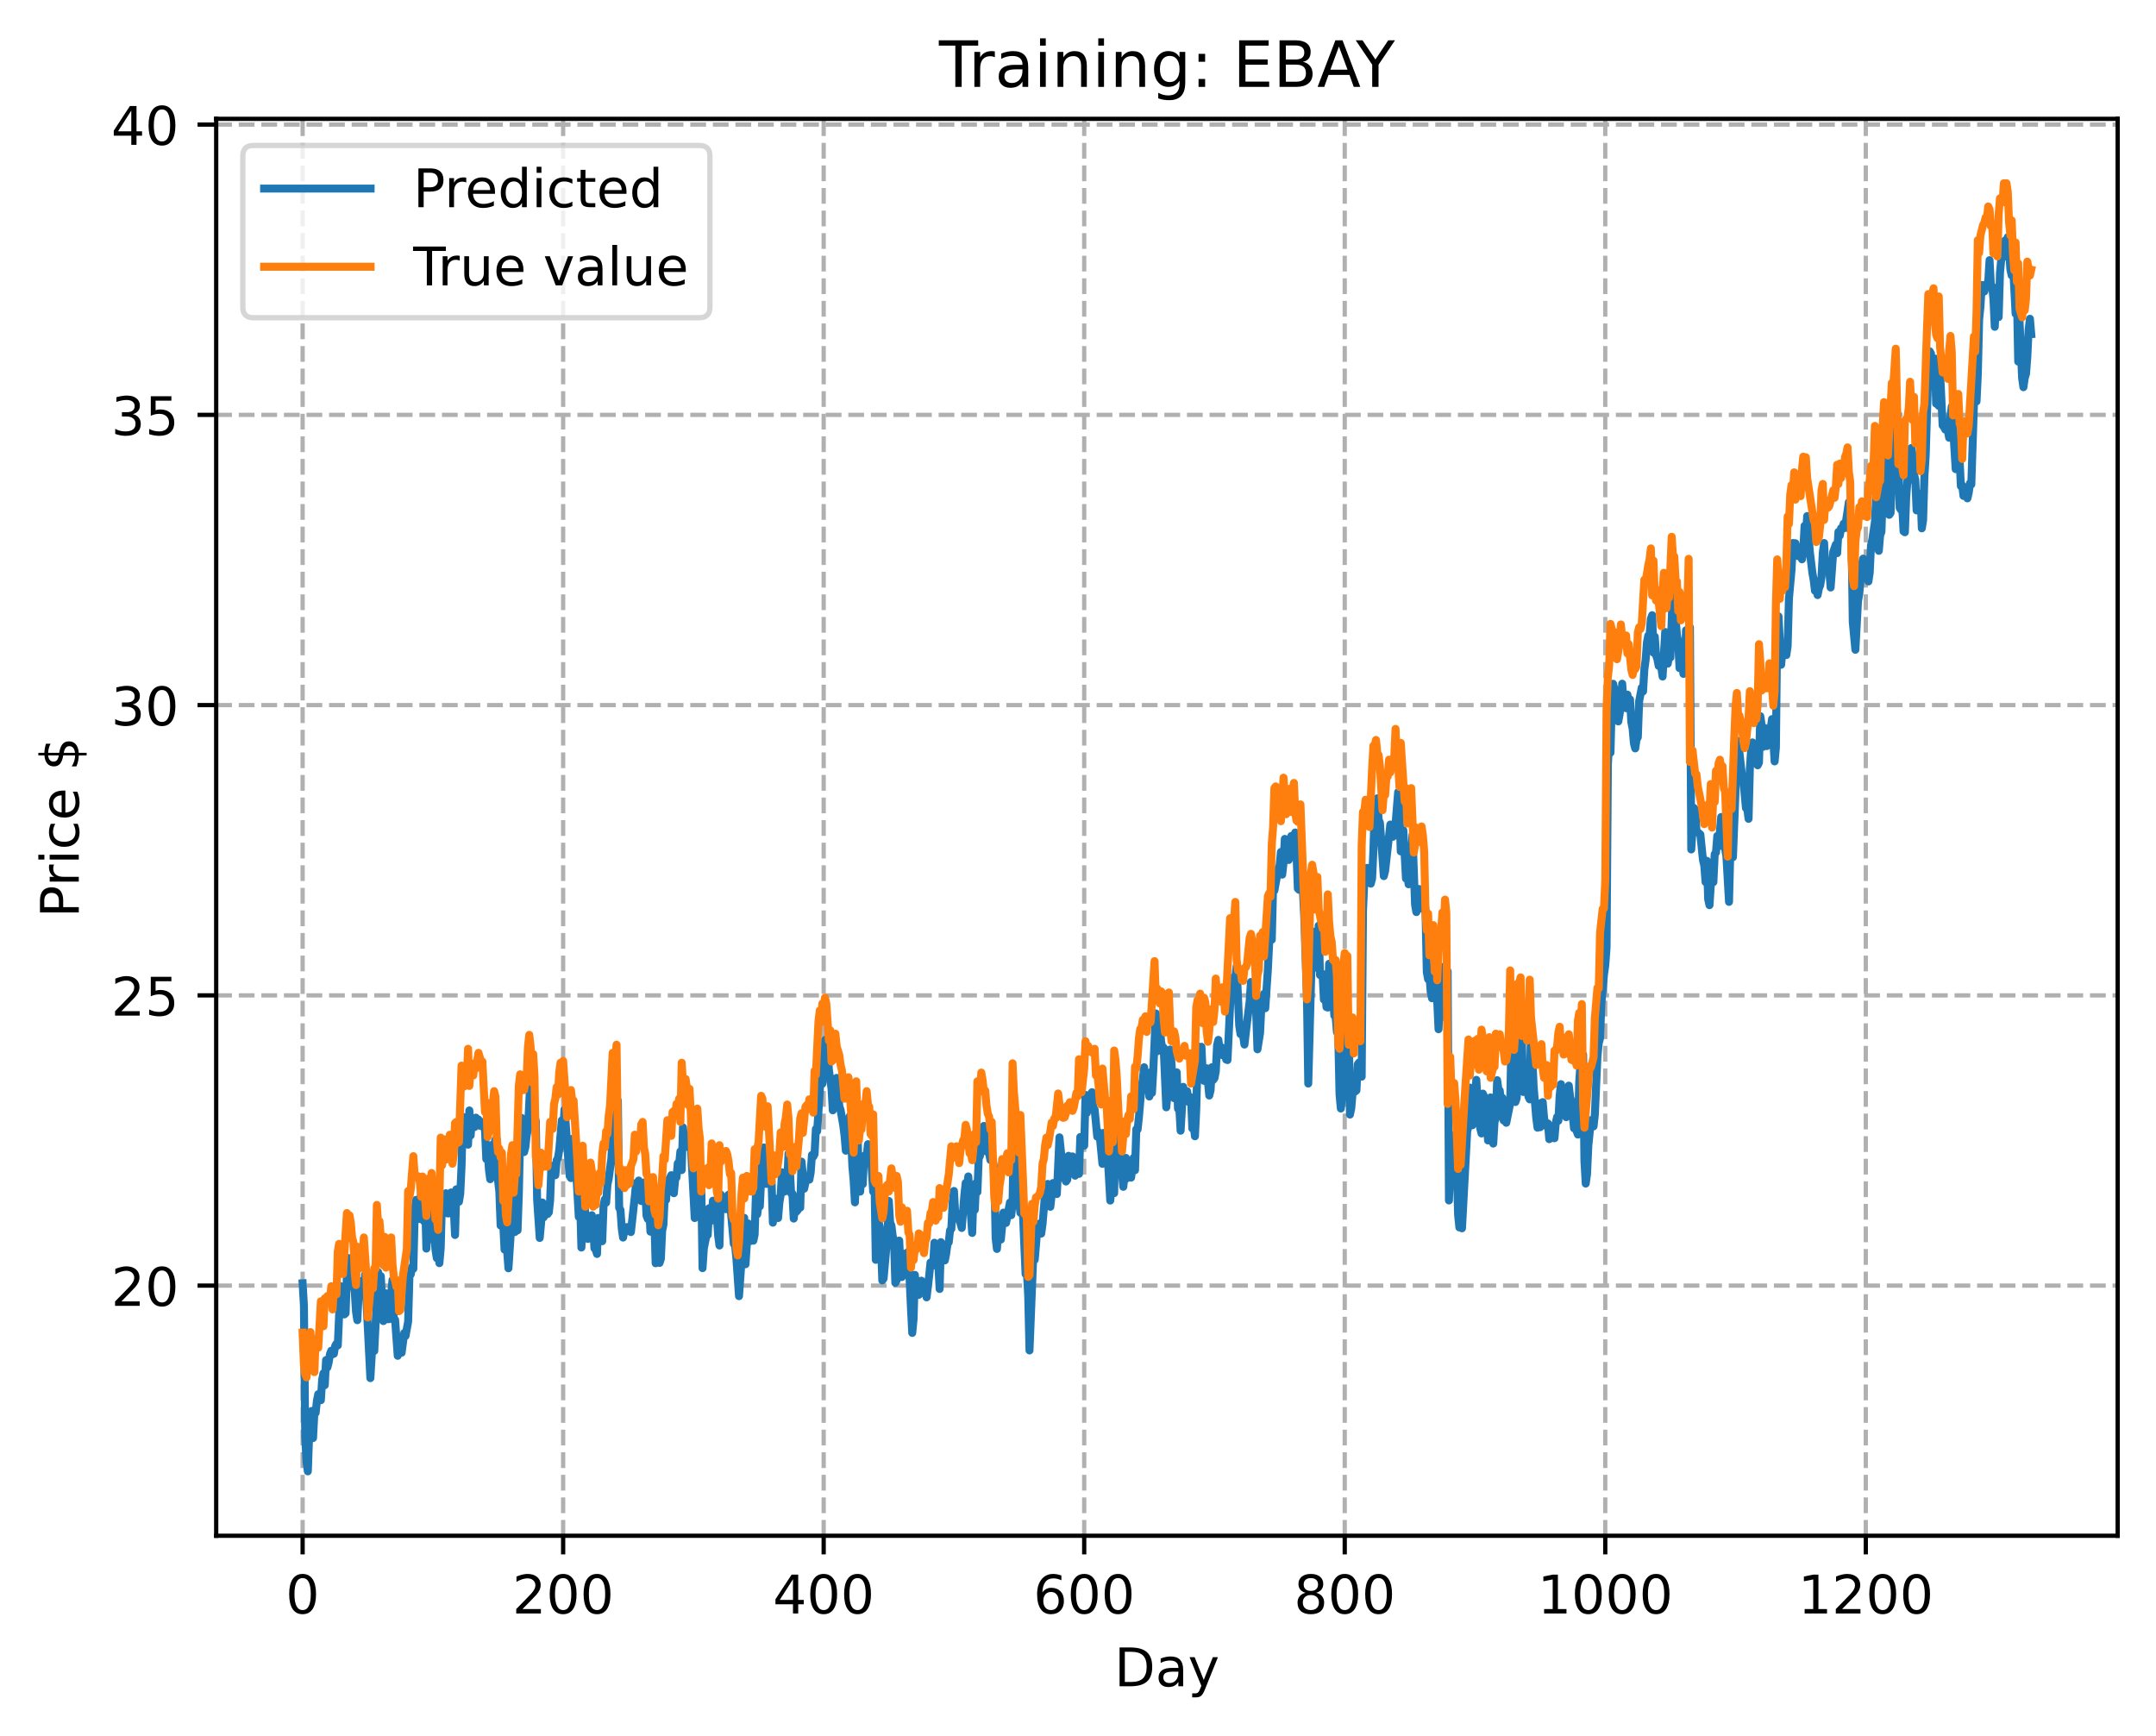 <?xml version="1.0" encoding="utf-8" standalone="no"?>
<!DOCTYPE svg PUBLIC "-//W3C//DTD SVG 1.1//EN"
  "http://www.w3.org/Graphics/SVG/1.1/DTD/svg11.dtd">
<!-- Created with matplotlib (https://matplotlib.org/) -->
<svg height="325.986pt" version="1.1" viewBox="0 0 404.923 325.986" width="404.923pt" xmlns="http://www.w3.org/2000/svg" xmlns:xlink="http://www.w3.org/1999/xlink">
 <defs>
  <style type="text/css">
*{stroke-linecap:butt;stroke-linejoin:round;}
  </style>
 </defs>
 <g id="figure_1">
  <g id="patch_1">
   <path d="M 0 325.986 
L 404.923 325.986 
L 404.923 0 
L 0 0 
z
" style="fill:#ffffff;"/>
  </g>
  <g id="axes_1">
   <g id="patch_2">
    <path d="M 40.603 288.43 
L 397.723 288.43 
L 397.723 22.318 
L 40.603 22.318 
z
" style="fill:#ffffff;"/>
   </g>
   <g id="matplotlib.axis_1">
    <g id="xtick_1">
     <g id="line2d_1">
      <path clip-path="url(#pa26a40d429)" d="M 56.836 288.43 
L 56.836 22.318 
" style="fill:none;stroke:#b0b0b0;stroke-dasharray:2.96,1.28;stroke-dashoffset:0;stroke-width:0.8;"/>
     </g>
     <g id="line2d_2">
      <defs>
       <path d="M 0 0 
L 0 3.5 
" id="m98df98f3b4" style="stroke:#000000;stroke-width:0.8;"/>
      </defs>
      <g>
       <use style="stroke:#000000;stroke-width:0.8;" x="56.836" xlink:href="#m98df98f3b4" y="288.43"/>
      </g>
     </g>
     <g id="text_1">
      <!-- 0 -->
      <defs>
       <path d="M 31.781 66.406 
Q 24.172 66.406 20.328 58.906 
Q 16.5 51.422 16.5 36.375 
Q 16.5 21.391 20.328 13.891 
Q 24.172 6.391 31.781 6.391 
Q 39.453 6.391 43.281 13.891 
Q 47.125 21.391 47.125 36.375 
Q 47.125 51.422 43.281 58.906 
Q 39.453 66.406 31.781 66.406 
z
M 31.781 74.219 
Q 44.047 74.219 50.516 64.516 
Q 56.984 54.828 56.984 36.375 
Q 56.984 17.969 50.516 8.266 
Q 44.047 -1.422 31.781 -1.422 
Q 19.531 -1.422 13.062 8.266 
Q 6.594 17.969 6.594 36.375 
Q 6.594 54.828 13.062 64.516 
Q 19.531 74.219 31.781 74.219 
z
" id="DejaVuSans-48"/>
      </defs>
      <g transform="translate(53.655 303.029)scale(0.1 -0.1)">
       <use xlink:href="#DejaVuSans-48"/>
      </g>
     </g>
    </g>
    <g id="xtick_2">
     <g id="line2d_3">
      <path clip-path="url(#pa26a40d429)" d="M 105.766 288.43 
L 105.766 22.318 
" style="fill:none;stroke:#b0b0b0;stroke-dasharray:2.96,1.28;stroke-dashoffset:0;stroke-width:0.8;"/>
     </g>
     <g id="line2d_4">
      <g>
       <use style="stroke:#000000;stroke-width:0.8;" x="105.766" xlink:href="#m98df98f3b4" y="288.43"/>
      </g>
     </g>
     <g id="text_2">
      <!-- 200 -->
      <defs>
       <path d="M 19.188 8.297 
L 53.609 8.297 
L 53.609 0 
L 7.328 0 
L 7.328 8.297 
Q 12.938 14.109 22.625 23.891 
Q 32.328 33.688 34.812 36.531 
Q 39.547 41.844 41.422 45.531 
Q 43.312 49.219 43.312 52.781 
Q 43.312 58.594 39.234 62.25 
Q 35.156 65.922 28.609 65.922 
Q 23.969 65.922 18.812 64.312 
Q 13.672 62.703 7.812 59.422 
L 7.812 69.391 
Q 13.766 71.781 18.938 73 
Q 24.125 74.219 28.422 74.219 
Q 39.75 74.219 46.484 68.547 
Q 53.219 62.891 53.219 53.422 
Q 53.219 48.922 51.531 44.891 
Q 49.859 40.875 45.406 35.406 
Q 44.188 33.984 37.641 27.219 
Q 31.109 20.453 19.188 8.297 
z
" id="DejaVuSans-50"/>
      </defs>
      <g transform="translate(96.223 303.029)scale(0.1 -0.1)">
       <use xlink:href="#DejaVuSans-50"/>
       <use x="63.623" xlink:href="#DejaVuSans-48"/>
       <use x="127.246" xlink:href="#DejaVuSans-48"/>
      </g>
     </g>
    </g>
    <g id="xtick_3">
     <g id="line2d_5">
      <path clip-path="url(#pa26a40d429)" d="M 154.697 288.43 
L 154.697 22.318 
" style="fill:none;stroke:#b0b0b0;stroke-dasharray:2.96,1.28;stroke-dashoffset:0;stroke-width:0.8;"/>
     </g>
     <g id="line2d_6">
      <g>
       <use style="stroke:#000000;stroke-width:0.8;" x="154.697" xlink:href="#m98df98f3b4" y="288.43"/>
      </g>
     </g>
     <g id="text_3">
      <!-- 400 -->
      <defs>
       <path d="M 37.797 64.312 
L 12.891 25.391 
L 37.797 25.391 
z
M 35.203 72.906 
L 47.609 72.906 
L 47.609 25.391 
L 58.016 25.391 
L 58.016 17.188 
L 47.609 17.188 
L 47.609 0 
L 37.797 0 
L 37.797 17.188 
L 4.891 17.188 
L 4.891 26.703 
z
" id="DejaVuSans-52"/>
      </defs>
      <g transform="translate(145.153 303.029)scale(0.1 -0.1)">
       <use xlink:href="#DejaVuSans-52"/>
       <use x="63.623" xlink:href="#DejaVuSans-48"/>
       <use x="127.246" xlink:href="#DejaVuSans-48"/>
      </g>
     </g>
    </g>
    <g id="xtick_4">
     <g id="line2d_7">
      <path clip-path="url(#pa26a40d429)" d="M 203.628 288.43 
L 203.628 22.318 
" style="fill:none;stroke:#b0b0b0;stroke-dasharray:2.96,1.28;stroke-dashoffset:0;stroke-width:0.8;"/>
     </g>
     <g id="line2d_8">
      <g>
       <use style="stroke:#000000;stroke-width:0.8;" x="203.628" xlink:href="#m98df98f3b4" y="288.43"/>
      </g>
     </g>
     <g id="text_4">
      <!-- 600 -->
      <defs>
       <path d="M 33.016 40.375 
Q 26.375 40.375 22.484 35.828 
Q 18.609 31.297 18.609 23.391 
Q 18.609 15.531 22.484 10.953 
Q 26.375 6.391 33.016 6.391 
Q 39.656 6.391 43.531 10.953 
Q 47.406 15.531 47.406 23.391 
Q 47.406 31.297 43.531 35.828 
Q 39.656 40.375 33.016 40.375 
z
M 52.594 71.297 
L 52.594 62.312 
Q 48.875 64.062 45.094 64.984 
Q 41.312 65.922 37.594 65.922 
Q 27.828 65.922 22.672 59.328 
Q 17.531 52.734 16.797 39.406 
Q 19.672 43.656 24.016 45.922 
Q 28.375 48.188 33.594 48.188 
Q 44.578 48.188 50.953 41.516 
Q 57.328 34.859 57.328 23.391 
Q 57.328 12.156 50.688 5.359 
Q 44.047 -1.422 33.016 -1.422 
Q 20.359 -1.422 13.672 8.266 
Q 6.984 17.969 6.984 36.375 
Q 6.984 53.656 15.188 63.938 
Q 23.391 74.219 37.203 74.219 
Q 40.922 74.219 44.703 73.484 
Q 48.484 72.75 52.594 71.297 
z
" id="DejaVuSans-54"/>
      </defs>
      <g transform="translate(194.084 303.029)scale(0.1 -0.1)">
       <use xlink:href="#DejaVuSans-54"/>
       <use x="63.623" xlink:href="#DejaVuSans-48"/>
       <use x="127.246" xlink:href="#DejaVuSans-48"/>
      </g>
     </g>
    </g>
    <g id="xtick_5">
     <g id="line2d_9">
      <path clip-path="url(#pa26a40d429)" d="M 252.558 288.43 
L 252.558 22.318 
" style="fill:none;stroke:#b0b0b0;stroke-dasharray:2.96,1.28;stroke-dashoffset:0;stroke-width:0.8;"/>
     </g>
     <g id="line2d_10">
      <g>
       <use style="stroke:#000000;stroke-width:0.8;" x="252.558" xlink:href="#m98df98f3b4" y="288.43"/>
      </g>
     </g>
     <g id="text_5">
      <!-- 800 -->
      <defs>
       <path d="M 31.781 34.625 
Q 24.75 34.625 20.719 30.859 
Q 16.703 27.094 16.703 20.516 
Q 16.703 13.922 20.719 10.156 
Q 24.75 6.391 31.781 6.391 
Q 38.812 6.391 42.859 10.172 
Q 46.922 13.969 46.922 20.516 
Q 46.922 27.094 42.891 30.859 
Q 38.875 34.625 31.781 34.625 
z
M 21.922 38.812 
Q 15.578 40.375 12.031 44.719 
Q 8.5 49.078 8.5 55.328 
Q 8.5 64.062 14.719 69.141 
Q 20.953 74.219 31.781 74.219 
Q 42.672 74.219 48.875 69.141 
Q 55.078 64.062 55.078 55.328 
Q 55.078 49.078 51.531 44.719 
Q 48 40.375 41.703 38.812 
Q 48.828 37.156 52.797 32.312 
Q 56.781 27.484 56.781 20.516 
Q 56.781 9.906 50.312 4.234 
Q 43.844 -1.422 31.781 -1.422 
Q 19.734 -1.422 13.25 4.234 
Q 6.781 9.906 6.781 20.516 
Q 6.781 27.484 10.781 32.312 
Q 14.797 37.156 21.922 38.812 
z
M 18.312 54.391 
Q 18.312 48.734 21.844 45.562 
Q 25.391 42.391 31.781 42.391 
Q 38.141 42.391 41.719 45.562 
Q 45.312 48.734 45.312 54.391 
Q 45.312 60.062 41.719 63.234 
Q 38.141 66.406 31.781 66.406 
Q 25.391 66.406 21.844 63.234 
Q 18.312 60.062 18.312 54.391 
z
" id="DejaVuSans-56"/>
      </defs>
      <g transform="translate(243.015 303.029)scale(0.1 -0.1)">
       <use xlink:href="#DejaVuSans-56"/>
       <use x="63.623" xlink:href="#DejaVuSans-48"/>
       <use x="127.246" xlink:href="#DejaVuSans-48"/>
      </g>
     </g>
    </g>
    <g id="xtick_6">
     <g id="line2d_11">
      <path clip-path="url(#pa26a40d429)" d="M 301.489 288.43 
L 301.489 22.318 
" style="fill:none;stroke:#b0b0b0;stroke-dasharray:2.96,1.28;stroke-dashoffset:0;stroke-width:0.8;"/>
     </g>
     <g id="line2d_12">
      <g>
       <use style="stroke:#000000;stroke-width:0.8;" x="301.489" xlink:href="#m98df98f3b4" y="288.43"/>
      </g>
     </g>
     <g id="text_6">
      <!-- 1000 -->
      <defs>
       <path d="M 12.406 8.297 
L 28.516 8.297 
L 28.516 63.922 
L 10.984 60.406 
L 10.984 69.391 
L 28.422 72.906 
L 38.281 72.906 
L 38.281 8.297 
L 54.391 8.297 
L 54.391 0 
L 12.406 0 
z
" id="DejaVuSans-49"/>
      </defs>
      <g transform="translate(288.764 303.029)scale(0.1 -0.1)">
       <use xlink:href="#DejaVuSans-49"/>
       <use x="63.623" xlink:href="#DejaVuSans-48"/>
       <use x="127.246" xlink:href="#DejaVuSans-48"/>
       <use x="190.869" xlink:href="#DejaVuSans-48"/>
      </g>
     </g>
    </g>
    <g id="xtick_7">
     <g id="line2d_13">
      <path clip-path="url(#pa26a40d429)" d="M 350.419 288.43 
L 350.419 22.318 
" style="fill:none;stroke:#b0b0b0;stroke-dasharray:2.96,1.28;stroke-dashoffset:0;stroke-width:0.8;"/>
     </g>
     <g id="line2d_14">
      <g>
       <use style="stroke:#000000;stroke-width:0.8;" x="350.419" xlink:href="#m98df98f3b4" y="288.43"/>
      </g>
     </g>
     <g id="text_7">
      <!-- 1200 -->
      <g transform="translate(337.694 303.029)scale(0.1 -0.1)">
       <use xlink:href="#DejaVuSans-49"/>
       <use x="63.623" xlink:href="#DejaVuSans-50"/>
       <use x="127.246" xlink:href="#DejaVuSans-48"/>
       <use x="190.869" xlink:href="#DejaVuSans-48"/>
      </g>
     </g>
    </g>
    <g id="text_8">
     <!-- Day -->
     <defs>
      <path d="M 19.672 64.797 
L 19.672 8.109 
L 31.594 8.109 
Q 46.688 8.109 53.688 14.938 
Q 60.688 21.781 60.688 36.531 
Q 60.688 51.172 53.688 57.984 
Q 46.688 64.797 31.594 64.797 
z
M 9.812 72.906 
L 30.078 72.906 
Q 51.266 72.906 61.172 64.094 
Q 71.094 55.281 71.094 36.531 
Q 71.094 17.672 61.125 8.828 
Q 51.172 0 30.078 0 
L 9.812 0 
z
" id="DejaVuSans-68"/>
      <path d="M 34.281 27.484 
Q 23.391 27.484 19.188 25 
Q 14.984 22.516 14.984 16.5 
Q 14.984 11.719 18.141 8.906 
Q 21.297 6.109 26.703 6.109 
Q 34.188 6.109 38.703 11.406 
Q 43.219 16.703 43.219 25.484 
L 43.219 27.484 
z
M 52.203 31.203 
L 52.203 0 
L 43.219 0 
L 43.219 8.297 
Q 40.141 3.328 35.547 0.953 
Q 30.953 -1.422 24.312 -1.422 
Q 15.922 -1.422 10.953 3.297 
Q 6 8.016 6 15.922 
Q 6 25.141 12.172 29.828 
Q 18.359 34.516 30.609 34.516 
L 43.219 34.516 
L 43.219 35.406 
Q 43.219 41.609 39.141 45 
Q 35.062 48.391 27.688 48.391 
Q 23 48.391 18.547 47.266 
Q 14.109 46.141 10.016 43.891 
L 10.016 52.203 
Q 14.938 54.109 19.578 55.047 
Q 24.219 56 28.609 56 
Q 40.484 56 46.344 49.844 
Q 52.203 43.703 52.203 31.203 
z
" id="DejaVuSans-97"/>
      <path d="M 32.172 -5.078 
Q 28.375 -14.844 24.75 -17.812 
Q 21.141 -20.797 15.094 -20.797 
L 7.906 -20.797 
L 7.906 -13.281 
L 13.188 -13.281 
Q 16.891 -13.281 18.938 -11.516 
Q 21 -9.766 23.484 -3.219 
L 25.094 0.875 
L 2.984 54.688 
L 12.5 54.688 
L 29.594 11.922 
L 46.688 54.688 
L 56.203 54.688 
z
" id="DejaVuSans-121"/>
     </defs>
     <g transform="translate(209.29 316.707)scale(0.1 -0.1)">
      <use xlink:href="#DejaVuSans-68"/>
      <use x="77.002" xlink:href="#DejaVuSans-97"/>
      <use x="138.281" xlink:href="#DejaVuSans-121"/>
     </g>
    </g>
   </g>
   <g id="matplotlib.axis_2">
    <g id="ytick_1">
     <g id="line2d_15">
      <path clip-path="url(#pa26a40d429)" d="M 40.603 241.457 
L 397.723 241.457 
" style="fill:none;stroke:#b0b0b0;stroke-dasharray:2.96,1.28;stroke-dashoffset:0;stroke-width:0.8;"/>
     </g>
     <g id="line2d_16">
      <defs>
       <path d="M 0 0 
L -3.5 0 
" id="ma81b5cf123" style="stroke:#000000;stroke-width:0.8;"/>
      </defs>
      <g>
       <use style="stroke:#000000;stroke-width:0.8;" x="40.603" xlink:href="#ma81b5cf123" y="241.457"/>
      </g>
     </g>
     <g id="text_9">
      <!-- 20 -->
      <g transform="translate(20.878 245.257)scale(0.1 -0.1)">
       <use xlink:href="#DejaVuSans-50"/>
       <use x="63.623" xlink:href="#DejaVuSans-48"/>
      </g>
     </g>
    </g>
    <g id="ytick_2">
     <g id="line2d_17">
      <path clip-path="url(#pa26a40d429)" d="M 40.603 186.944 
L 397.723 186.944 
" style="fill:none;stroke:#b0b0b0;stroke-dasharray:2.96,1.28;stroke-dashoffset:0;stroke-width:0.8;"/>
     </g>
     <g id="line2d_18">
      <g>
       <use style="stroke:#000000;stroke-width:0.8;" x="40.603" xlink:href="#ma81b5cf123" y="186.944"/>
      </g>
     </g>
     <g id="text_10">
      <!-- 25 -->
      <defs>
       <path d="M 10.797 72.906 
L 49.516 72.906 
L 49.516 64.594 
L 19.828 64.594 
L 19.828 46.734 
Q 21.969 47.469 24.109 47.828 
Q 26.266 48.188 28.422 48.188 
Q 40.625 48.188 47.75 41.5 
Q 54.891 34.812 54.891 23.391 
Q 54.891 11.625 47.562 5.094 
Q 40.234 -1.422 26.906 -1.422 
Q 22.312 -1.422 17.547 -0.641 
Q 12.797 0.141 7.719 1.703 
L 7.719 11.625 
Q 12.109 9.234 16.797 8.062 
Q 21.484 6.891 26.703 6.891 
Q 35.156 6.891 40.078 11.328 
Q 45.016 15.766 45.016 23.391 
Q 45.016 31 40.078 35.438 
Q 35.156 39.891 26.703 39.891 
Q 22.75 39.891 18.812 39.016 
Q 14.891 38.141 10.797 36.281 
z
" id="DejaVuSans-53"/>
      </defs>
      <g transform="translate(20.878 190.743)scale(0.1 -0.1)">
       <use xlink:href="#DejaVuSans-50"/>
       <use x="63.623" xlink:href="#DejaVuSans-53"/>
      </g>
     </g>
    </g>
    <g id="ytick_3">
     <g id="line2d_19">
      <path clip-path="url(#pa26a40d429)" d="M 40.603 132.43 
L 397.723 132.43 
" style="fill:none;stroke:#b0b0b0;stroke-dasharray:2.96,1.28;stroke-dashoffset:0;stroke-width:0.8;"/>
     </g>
     <g id="line2d_20">
      <g>
       <use style="stroke:#000000;stroke-width:0.8;" x="40.603" xlink:href="#ma81b5cf123" y="132.43"/>
      </g>
     </g>
     <g id="text_11">
      <!-- 30 -->
      <defs>
       <path d="M 40.578 39.312 
Q 47.656 37.797 51.625 33 
Q 55.609 28.219 55.609 21.188 
Q 55.609 10.406 48.188 4.484 
Q 40.766 -1.422 27.094 -1.422 
Q 22.516 -1.422 17.656 -0.516 
Q 12.797 0.391 7.625 2.203 
L 7.625 11.719 
Q 11.719 9.328 16.594 8.109 
Q 21.484 6.891 26.812 6.891 
Q 36.078 6.891 40.938 10.547 
Q 45.797 14.203 45.797 21.188 
Q 45.797 27.641 41.281 31.266 
Q 36.766 34.906 28.719 34.906 
L 20.219 34.906 
L 20.219 43.016 
L 29.109 43.016 
Q 36.375 43.016 40.234 45.922 
Q 44.094 48.828 44.094 54.297 
Q 44.094 59.906 40.109 62.906 
Q 36.141 65.922 28.719 65.922 
Q 24.656 65.922 20.016 65.031 
Q 15.375 64.156 9.812 62.312 
L 9.812 71.094 
Q 15.438 72.656 20.344 73.438 
Q 25.25 74.219 29.594 74.219 
Q 40.828 74.219 47.359 69.109 
Q 53.906 64.016 53.906 55.328 
Q 53.906 49.266 50.438 45.094 
Q 46.969 40.922 40.578 39.312 
z
" id="DejaVuSans-51"/>
      </defs>
      <g transform="translate(20.878 136.229)scale(0.1 -0.1)">
       <use xlink:href="#DejaVuSans-51"/>
       <use x="63.623" xlink:href="#DejaVuSans-48"/>
      </g>
     </g>
    </g>
    <g id="ytick_4">
     <g id="line2d_21">
      <path clip-path="url(#pa26a40d429)" d="M 40.603 77.916 
L 397.723 77.916 
" style="fill:none;stroke:#b0b0b0;stroke-dasharray:2.96,1.28;stroke-dashoffset:0;stroke-width:0.8;"/>
     </g>
     <g id="line2d_22">
      <g>
       <use style="stroke:#000000;stroke-width:0.8;" x="40.603" xlink:href="#ma81b5cf123" y="77.916"/>
      </g>
     </g>
     <g id="text_12">
      <!-- 35 -->
      <g transform="translate(20.878 81.715)scale(0.1 -0.1)">
       <use xlink:href="#DejaVuSans-51"/>
       <use x="63.623" xlink:href="#DejaVuSans-53"/>
      </g>
     </g>
    </g>
    <g id="ytick_5">
     <g id="line2d_23">
      <path clip-path="url(#pa26a40d429)" d="M 40.603 23.402 
L 397.723 23.402 
" style="fill:none;stroke:#b0b0b0;stroke-dasharray:2.96,1.28;stroke-dashoffset:0;stroke-width:0.8;"/>
     </g>
     <g id="line2d_24">
      <g>
       <use style="stroke:#000000;stroke-width:0.8;" x="40.603" xlink:href="#ma81b5cf123" y="23.402"/>
      </g>
     </g>
     <g id="text_13">
      <!-- 40 -->
      <g transform="translate(20.878 27.202)scale(0.1 -0.1)">
       <use xlink:href="#DejaVuSans-52"/>
       <use x="63.623" xlink:href="#DejaVuSans-48"/>
      </g>
     </g>
    </g>
    <g id="text_14">
     <!-- Price $ -->
     <defs>
      <path d="M 19.672 64.797 
L 19.672 37.406 
L 32.078 37.406 
Q 38.969 37.406 42.719 40.969 
Q 46.484 44.531 46.484 51.125 
Q 46.484 57.672 42.719 61.234 
Q 38.969 64.797 32.078 64.797 
z
M 9.812 72.906 
L 32.078 72.906 
Q 44.344 72.906 50.609 67.359 
Q 56.891 61.812 56.891 51.125 
Q 56.891 40.328 50.609 34.812 
Q 44.344 29.297 32.078 29.297 
L 19.672 29.297 
L 19.672 0 
L 9.812 0 
z
" id="DejaVuSans-80"/>
      <path d="M 41.109 46.297 
Q 39.594 47.172 37.812 47.578 
Q 36.031 48 33.891 48 
Q 26.266 48 22.188 43.047 
Q 18.109 38.094 18.109 28.812 
L 18.109 0 
L 9.078 0 
L 9.078 54.688 
L 18.109 54.688 
L 18.109 46.188 
Q 20.953 51.172 25.484 53.578 
Q 30.031 56 36.531 56 
Q 37.453 56 38.578 55.875 
Q 39.703 55.766 41.062 55.516 
z
" id="DejaVuSans-114"/>
      <path d="M 9.422 54.688 
L 18.406 54.688 
L 18.406 0 
L 9.422 0 
z
M 9.422 75.984 
L 18.406 75.984 
L 18.406 64.594 
L 9.422 64.594 
z
" id="DejaVuSans-105"/>
      <path d="M 48.781 52.594 
L 48.781 44.188 
Q 44.969 46.297 41.141 47.344 
Q 37.312 48.391 33.406 48.391 
Q 24.656 48.391 19.812 42.844 
Q 14.984 37.312 14.984 27.297 
Q 14.984 17.281 19.812 11.734 
Q 24.656 6.203 33.406 6.203 
Q 37.312 6.203 41.141 7.25 
Q 44.969 8.297 48.781 10.406 
L 48.781 2.094 
Q 45.016 0.344 40.984 -0.531 
Q 36.969 -1.422 32.422 -1.422 
Q 20.062 -1.422 12.781 6.344 
Q 5.516 14.109 5.516 27.297 
Q 5.516 40.672 12.859 48.328 
Q 20.219 56 33.016 56 
Q 37.156 56 41.109 55.141 
Q 45.062 54.297 48.781 52.594 
z
" id="DejaVuSans-99"/>
      <path d="M 56.203 29.594 
L 56.203 25.203 
L 14.891 25.203 
Q 15.484 15.922 20.484 11.062 
Q 25.484 6.203 34.422 6.203 
Q 39.594 6.203 44.453 7.469 
Q 49.312 8.734 54.109 11.281 
L 54.109 2.781 
Q 49.266 0.734 44.188 -0.344 
Q 39.109 -1.422 33.891 -1.422 
Q 20.797 -1.422 13.156 6.188 
Q 5.516 13.812 5.516 26.812 
Q 5.516 40.234 12.766 48.109 
Q 20.016 56 32.328 56 
Q 43.359 56 49.781 48.891 
Q 56.203 41.797 56.203 29.594 
z
M 47.219 32.234 
Q 47.125 39.594 43.094 43.984 
Q 39.062 48.391 32.422 48.391 
Q 24.906 48.391 20.391 44.141 
Q 15.875 39.891 15.188 32.172 
z
" id="DejaVuSans-101"/>
      <path id="DejaVuSans-32"/>
      <path d="M 33.797 -14.703 
L 28.906 -14.703 
L 28.859 0 
Q 23.734 0.094 18.609 1.188 
Q 13.484 2.297 8.297 4.5 
L 8.297 13.281 
Q 13.281 10.156 18.375 8.562 
Q 23.484 6.984 28.906 6.938 
L 28.906 29.203 
Q 18.109 30.953 13.203 35.156 
Q 8.297 39.359 8.297 46.688 
Q 8.297 54.641 13.625 59.219 
Q 18.953 63.812 28.906 64.5 
L 28.906 75.984 
L 33.797 75.984 
L 33.797 64.656 
Q 38.328 64.453 42.578 63.688 
Q 46.828 62.938 50.875 61.625 
L 50.875 53.078 
Q 46.828 55.125 42.547 56.25 
Q 38.281 57.375 33.797 57.562 
L 33.797 36.719 
Q 44.875 35.016 50.094 30.609 
Q 55.328 26.219 55.328 18.609 
Q 55.328 10.359 49.781 5.594 
Q 44.234 0.828 33.797 0.094 
z
M 28.906 37.594 
L 28.906 57.625 
Q 23.25 56.984 20.266 54.391 
Q 17.281 51.812 17.281 47.516 
Q 17.281 43.312 20.031 40.969 
Q 22.797 38.625 28.906 37.594 
z
M 33.797 28.219 
L 33.797 7.078 
Q 39.984 7.906 43.141 10.594 
Q 46.297 13.281 46.297 17.672 
Q 46.297 21.969 43.281 24.5 
Q 40.281 27.047 33.797 28.219 
z
" id="DejaVuSans-36"/>
     </defs>
     <g transform="translate(14.798 172.342)rotate(-90)scale(0.1 -0.1)">
      <use xlink:href="#DejaVuSans-80"/>
      <use x="58.553" xlink:href="#DejaVuSans-114"/>
      <use x="99.666" xlink:href="#DejaVuSans-105"/>
      <use x="127.449" xlink:href="#DejaVuSans-99"/>
      <use x="182.43" xlink:href="#DejaVuSans-101"/>
      <use x="243.953" xlink:href="#DejaVuSans-32"/>
      <use x="275.74" xlink:href="#DejaVuSans-36"/>
     </g>
    </g>
   </g>
   <g id="line2d_25">
    <path clip-path="url(#pa26a40d429)" d="M 56.836 241.019 
L 57.081 245.208 
L 57.325 269.859 
L 57.57 274.593 
L 57.814 276.334 
L 58.059 269.501 
L 58.304 269.076 
L 58.548 264.99 
L 58.793 270.091 
L 59.038 265.396 
L 59.282 265.351 
L 59.527 263.049 
L 59.772 261.843 
L 60.016 262.848 
L 60.261 262.978 
L 60.506 259.112 
L 60.75 257.927 
L 60.995 260.163 
L 61.24 255.439 
L 61.484 256.827 
L 61.729 255.889 
L 61.974 254.31 
L 62.218 253.681 
L 62.463 254.341 
L 62.708 254.25 
L 62.952 252.763 
L 63.197 252.364 
L 63.441 252.69 
L 63.931 241.545 
L 64.175 243.885 
L 64.42 244.398 
L 64.665 246.865 
L 64.909 246.646 
L 65.154 239.363 
L 65.399 236.271 
L 65.643 241.025 
L 66.133 239.441 
L 66.622 242.56 
L 66.867 246.368 
L 67.111 247.947 
L 67.356 242.98 
L 67.601 240.596 
L 67.845 241.062 
L 68.09 241.918 
L 68.335 243.3 
L 68.579 239.354 
L 69.558 258.83 
L 70.047 250.628 
L 70.292 253.724 
L 71.026 238.932 
L 71.27 241.639 
L 71.515 239.667 
L 72.004 248.116 
L 72.249 244.664 
L 72.494 242.9 
L 72.738 247.749 
L 72.983 247.771 
L 73.228 245.752 
L 73.717 240.405 
L 73.962 247.932 
L 74.206 247.879 
L 74.696 254.636 
L 74.94 252.379 
L 75.185 252.415 
L 75.429 254.059 
L 75.919 250.352 
L 76.163 250.917 
L 76.653 248.211 
L 76.897 239.598 
L 77.142 239.357 
L 77.387 237.94 
L 77.631 238.297 
L 77.876 228.061 
L 78.121 225.36 
L 78.61 228.947 
L 78.855 226.958 
L 79.099 223.795 
L 79.589 229.337 
L 79.833 224.828 
L 80.078 234.504 
L 80.323 230.585 
L 80.567 229.526 
L 80.812 224.744 
L 81.056 231.611 
L 81.301 232.764 
L 81.546 231.683 
L 81.79 234.723 
L 82.035 236.291 
L 82.28 235.32 
L 82.524 237.238 
L 82.769 234.406 
L 83.014 225.013 
L 83.258 227.087 
L 83.503 226.254 
L 83.748 224.107 
L 83.992 227.871 
L 84.237 227.901 
L 84.726 223.96 
L 85.216 226.772 
L 85.46 231.945 
L 85.705 223.365 
L 85.95 223.38 
L 86.194 225.702 
L 86.439 224.212 
L 86.684 219.033 
L 86.928 209.748 
L 87.417 213.273 
L 87.662 213.026 
L 87.907 214.985 
L 88.151 208.556 
L 88.396 213.262 
L 88.641 209.994 
L 88.885 211.59 
L 89.13 211.675 
L 89.375 209.909 
L 89.619 210.486 
L 89.864 210.269 
L 90.109 211.424 
L 90.353 210.672 
L 91.087 212.215 
L 91.332 217.687 
L 91.577 215.482 
L 91.821 219.591 
L 92.066 221.464 
L 92.311 218.834 
L 92.555 214.925 
L 92.8 215.087 
L 93.044 214.042 
L 93.289 214.014 
L 93.534 221.684 
L 93.778 223.73 
L 94.023 230.176 
L 94.268 226.775 
L 94.512 229.832 
L 94.757 234.692 
L 95.002 228.37 
L 95.246 234.945 
L 95.491 238.203 
L 96.47 223.459 
L 96.714 231.39 
L 96.959 229.459 
L 97.204 231.073 
L 97.448 224.064 
L 97.693 212.727 
L 97.938 209.945 
L 98.182 215.002 
L 98.427 216.376 
L 98.672 215.457 
L 98.916 213.194 
L 99.161 212.031 
L 99.65 202.17 
L 100.139 210.376 
L 100.384 209.427 
L 100.629 210.588 
L 100.873 225.156 
L 101.363 232.505 
L 101.607 229.867 
L 101.852 225.838 
L 102.097 228.638 
L 102.341 228.141 
L 102.586 226.628 
L 102.831 228.016 
L 103.075 227.698 
L 103.32 225.448 
L 103.565 218.943 
L 103.809 220.535 
L 104.054 220.186 
L 104.299 220.723 
L 104.543 217.93 
L 104.788 217.513 
L 105.032 215.963 
L 105.522 210.413 
L 105.766 212.851 
L 106.011 208.387 
L 106.256 211.198 
L 106.745 217.967 
L 106.99 220.878 
L 107.234 221.259 
L 107.479 213.898 
L 107.724 217.039 
L 107.968 215.582 
L 108.702 228.549 
L 108.947 225.318 
L 109.192 234.303 
L 109.681 225.04 
L 109.926 227.994 
L 110.17 232.308 
L 110.415 232.688 
L 110.66 232.534 
L 110.904 228.879 
L 111.149 228.235 
L 111.393 229.736 
L 111.638 234.434 
L 111.883 234.72 
L 112.127 235.508 
L 112.372 228.747 
L 112.617 231.44 
L 112.861 229.344 
L 113.106 233.116 
L 113.351 226.437 
L 113.595 225.253 
L 113.84 225.871 
L 114.085 222.465 
L 114.329 221.331 
L 114.819 217.609 
L 115.308 209.124 
L 116.042 206.731 
L 116.287 226.83 
L 116.531 227.267 
L 116.776 230.743 
L 117.02 232.432 
L 117.265 231.089 
L 117.51 231.314 
L 117.754 230.459 
L 117.999 230.854 
L 118.244 230.605 
L 118.488 231.4 
L 119.222 224.748 
L 119.467 222.18 
L 119.712 223.122 
L 119.956 221.724 
L 120.201 222.906 
L 120.446 225.571 
L 120.69 224.425 
L 120.935 222.095 
L 121.18 223.271 
L 121.424 228.319 
L 121.669 228.947 
L 121.914 226.457 
L 122.158 231.32 
L 122.403 231.358 
L 122.648 229.622 
L 122.892 228.974 
L 123.137 237.257 
L 123.626 234.683 
L 123.871 237.194 
L 124.115 236.449 
L 124.36 231.159 
L 124.605 229.979 
L 124.849 224.428 
L 125.094 225.368 
L 125.339 221.679 
L 125.583 221.836 
L 126.073 220.716 
L 126.317 221.787 
L 126.562 224.1 
L 126.807 221.438 
L 127.051 221.147 
L 127.296 218.478 
L 127.541 218.683 
L 127.785 216.255 
L 128.03 219.758 
L 128.275 211.745 
L 128.519 214.389 
L 128.764 214.203 
L 129.008 213.185 
L 129.253 213.622 
L 129.498 215.62 
L 129.742 214.917 
L 130.476 228.767 
L 131.21 219.99 
L 131.455 222.111 
L 131.7 222.184 
L 131.944 238.177 
L 132.189 234.451 
L 132.678 232.048 
L 132.923 231.939 
L 133.168 226.932 
L 133.412 229.383 
L 133.657 228.717 
L 133.902 225.509 
L 134.146 225.585 
L 134.391 226.544 
L 134.636 228.474 
L 134.88 232.073 
L 135.125 233.922 
L 135.369 224.345 
L 135.614 224.764 
L 135.859 226.116 
L 136.348 227.105 
L 136.837 224.373 
L 137.082 225.44 
L 137.816 233.616 
L 138.061 233.921 
L 138.305 236.404 
L 138.795 243.435 
L 139.284 236.519 
L 139.529 231.248 
L 139.773 228.72 
L 140.018 237.441 
L 140.507 229.78 
L 140.752 230.968 
L 140.996 233.071 
L 141.241 232.362 
L 141.486 233.014 
L 141.73 231.873 
L 141.975 224.174 
L 142.22 228.057 
L 142.464 226.059 
L 142.709 226.556 
L 143.198 215.957 
L 143.443 215.509 
L 143.932 222.354 
L 144.177 220.106 
L 144.422 219.696 
L 144.666 220.089 
L 144.911 221.973 
L 145.156 229.635 
L 145.4 225.605 
L 145.645 225.132 
L 145.89 226.398 
L 146.134 228.761 
L 146.379 225.852 
L 146.624 224.426 
L 146.868 220.17 
L 147.113 220.487 
L 147.357 223.799 
L 147.602 220.817 
L 147.847 222.166 
L 148.091 216.647 
L 148.336 219.5 
L 148.581 224.113 
L 148.825 224.184 
L 149.07 228.866 
L 149.315 226.727 
L 149.559 227.588 
L 149.804 227.307 
L 150.049 224.662 
L 150.293 226.812 
L 150.538 218.168 
L 151.027 223.258 
L 151.517 220.974 
L 151.761 221.506 
L 152.006 221.553 
L 152.251 220.25 
L 152.495 216.92 
L 152.74 217.248 
L 152.984 216.775 
L 153.229 212.044 
L 153.474 212.446 
L 153.963 204.943 
L 154.208 199.788 
L 154.452 203.553 
L 154.942 195.362 
L 155.186 195.198 
L 155.431 197.146 
L 155.676 200.971 
L 156.165 204.399 
L 156.41 208.532 
L 156.654 207.838 
L 157.144 202.444 
L 157.633 207.758 
L 157.878 208.514 
L 158.367 211.34 
L 158.612 213.216 
L 158.856 216.115 
L 159.101 213.731 
L 159.345 213.9 
L 159.59 209.641 
L 159.835 212.813 
L 160.079 218.978 
L 160.324 221.71 
L 160.569 225.82 
L 161.058 213.154 
L 161.303 221.325 
L 161.547 223.806 
L 161.792 220.035 
L 162.037 222.403 
L 162.281 217.187 
L 162.526 216.938 
L 162.771 217.216 
L 163.015 214.893 
L 163.26 216.075 
L 163.505 216.027 
L 163.994 223.807 
L 164.239 221.43 
L 164.483 236.612 
L 164.728 231.133 
L 164.972 229.371 
L 165.217 230.359 
L 165.462 233.797 
L 165.706 240.484 
L 165.951 240.13 
L 166.685 231.815 
L 166.93 225.55 
L 167.174 229.626 
L 167.419 230.187 
L 167.664 232.19 
L 167.908 232.976 
L 168.153 240.935 
L 168.398 240.488 
L 168.642 235.598 
L 168.887 233.004 
L 169.132 238.463 
L 169.376 239.845 
L 169.866 235.458 
L 170.11 237.901 
L 170.355 238.669 
L 170.6 235.077 
L 171.089 245.665 
L 171.333 250.341 
L 171.578 247.753 
L 171.823 239.439 
L 172.067 242.115 
L 172.312 241.019 
L 172.557 243.189 
L 172.801 240.738 
L 173.046 240.531 
L 173.291 242.637 
L 173.535 241.382 
L 174.025 243.659 
L 174.514 239.576 
L 174.759 237.12 
L 175.003 237.106 
L 175.248 237.684 
L 175.493 233.398 
L 175.737 234.041 
L 175.982 237.282 
L 176.227 237.392 
L 176.471 242.084 
L 176.716 233.294 
L 176.96 235.402 
L 177.45 236.725 
L 177.694 235.515 
L 177.939 233.664 
L 178.184 233.32 
L 178.428 231.092 
L 178.673 230.806 
L 178.918 225.87 
L 179.162 223.679 
L 179.407 228.062 
L 179.652 227.801 
L 180.386 229.781 
L 180.63 230.625 
L 181.12 224.466 
L 181.364 222.181 
L 181.609 223.321 
L 181.854 220.953 
L 182.588 231.565 
L 182.832 224.208 
L 183.077 227.229 
L 183.321 222.184 
L 183.566 223.882 
L 183.811 217.579 
L 184.055 217.09 
L 184.3 214.568 
L 184.545 214.451 
L 184.789 211.465 
L 185.034 215.691 
L 185.279 216.268 
L 185.523 215.396 
L 186.013 217.867 
L 186.257 217.923 
L 186.502 218.125 
L 186.747 219.665 
L 186.991 232.55 
L 187.236 234.568 
L 187.481 230.663 
L 187.725 230.965 
L 187.97 232.808 
L 188.459 227.746 
L 188.704 228.208 
L 188.948 229.685 
L 189.682 225.844 
L 189.927 228.228 
L 190.172 225.818 
L 190.416 211.593 
L 190.661 216.806 
L 191.15 221.044 
L 191.395 225.606 
L 191.64 227.775 
L 191.884 222.581 
L 192.618 239.286 
L 192.863 238.811 
L 193.108 243.289 
L 193.352 253.632 
L 194.086 235.166 
L 194.331 236.592 
L 194.82 230.856 
L 195.065 230.058 
L 195.309 229.777 
L 195.554 231.686 
L 195.799 229.891 
L 196.288 224.14 
L 196.533 225.572 
L 196.777 222.358 
L 197.267 226.652 
L 197.756 222.202 
L 198.001 224.159 
L 198.245 223.14 
L 198.49 224.259 
L 198.979 213.61 
L 199.469 218.339 
L 199.713 219.02 
L 199.958 221.343 
L 200.203 221.904 
L 200.447 221.562 
L 200.692 217.077 
L 200.936 217.311 
L 201.181 219.375 
L 201.426 217.19 
L 201.915 220.81 
L 202.16 217.525 
L 202.649 220.469 
L 202.894 213.54 
L 203.138 214.988 
L 203.383 214.033 
L 203.628 215.166 
L 203.872 205.64 
L 204.117 209.036 
L 204.362 207.728 
L 204.606 208.301 
L 204.851 205.508 
L 205.096 205.132 
L 205.34 208.114 
L 205.585 208.365 
L 206.074 213.478 
L 206.319 212.617 
L 206.563 213.577 
L 207.053 218.585 
L 207.297 212.778 
L 208.031 216.977 
L 208.521 225.481 
L 208.765 222.406 
L 209.01 221.578 
L 209.255 224.081 
L 209.499 210.909 
L 209.744 208.75 
L 209.989 211.586 
L 210.233 217.235 
L 210.478 219.4 
L 210.723 220.383 
L 210.967 222.9 
L 211.212 220.839 
L 211.457 217.467 
L 211.701 221.284 
L 211.946 220.042 
L 212.191 220.158 
L 212.435 221.168 
L 212.924 217.428 
L 213.169 219.781 
L 213.414 212.084 
L 213.658 212.12 
L 213.903 209.829 
L 214.392 204.119 
L 214.637 202.737 
L 214.882 200.443 
L 215.126 203.143 
L 215.616 203.325 
L 215.86 205.938 
L 216.105 201.396 
L 216.35 205.269 
L 216.594 201.112 
L 217.084 190.334 
L 217.328 197.459 
L 217.573 193.378 
L 217.818 192.733 
L 218.062 195.539 
L 218.307 197.035 
L 218.551 196.756 
L 219.041 207.969 
L 219.285 205.373 
L 219.775 197.107 
L 220.019 199.663 
L 220.264 204.093 
L 220.509 206.261 
L 220.753 202.127 
L 220.998 201.389 
L 221.243 208.231 
L 221.487 208.12 
L 221.732 212.362 
L 222.221 204.126 
L 222.466 205.901 
L 222.711 206.421 
L 222.955 204.942 
L 223.2 206.924 
L 223.445 205.963 
L 223.689 206.23 
L 223.934 211.942 
L 224.179 211.142 
L 224.423 213.405 
L 224.668 208.373 
L 224.912 199.408 
L 225.157 196.572 
L 225.402 199.511 
L 225.646 196.604 
L 225.891 201.789 
L 226.136 203.004 
L 226.38 201.221 
L 226.625 200.635 
L 227.114 205.756 
L 227.359 204.77 
L 227.604 200.445 
L 227.848 202.831 
L 228.093 202.481 
L 228.338 201.225 
L 228.582 196.311 
L 228.827 195.307 
L 229.072 197.214 
L 229.316 196.635 
L 229.561 198.169 
L 229.806 197.662 
L 230.05 197.718 
L 230.295 198.999 
L 230.539 199.095 
L 231.273 183.682 
L 231.518 185.066 
L 231.763 184.985 
L 232.007 183.692 
L 232.252 181.467 
L 232.741 192.64 
L 232.986 194.217 
L 233.231 192.921 
L 233.72 196.181 
L 234.209 191.982 
L 234.699 188.087 
L 234.943 184.436 
L 235.188 187.174 
L 235.433 187.171 
L 235.677 186.761 
L 235.922 189.997 
L 236.167 197.075 
L 236.656 193.993 
L 236.9 188.962 
L 237.39 186.656 
L 237.634 189.357 
L 238.124 182.065 
L 238.368 177.074 
L 238.613 175.211 
L 238.858 176.489 
L 239.102 166.518 
L 239.347 167.25 
L 240.081 163.136 
L 240.326 162.589 
L 240.57 160.011 
L 240.815 164.263 
L 241.06 162.046 
L 241.304 157.555 
L 241.794 161.007 
L 242.038 161.517 
L 242.283 160.868 
L 242.527 157.008 
L 242.772 160.218 
L 243.017 159.76 
L 243.261 156.354 
L 243.506 160.448 
L 243.751 166.887 
L 243.995 167.12 
L 244.24 166.665 
L 244.485 165.461 
L 244.729 167.793 
L 244.974 172.619 
L 245.463 187.395 
L 245.708 203.506 
L 246.442 176.507 
L 246.687 174.976 
L 246.931 175.293 
L 247.176 181.74 
L 247.421 179.95 
L 247.665 173.839 
L 247.91 183.123 
L 248.155 183.14 
L 248.399 182.92 
L 248.644 187.728 
L 248.888 186.598 
L 249.133 189.152 
L 249.378 189.233 
L 249.622 181.004 
L 249.867 182.856 
L 250.112 188.87 
L 250.356 187.047 
L 250.601 190.736 
L 250.846 190.938 
L 251.09 193.833 
L 251.335 194.274 
L 251.58 205.492 
L 251.824 208.194 
L 252.069 205.867 
L 252.803 189.253 
L 253.048 191.14 
L 253.292 190.813 
L 253.537 209.33 
L 253.782 208.171 
L 254.271 202.468 
L 254.515 205.003 
L 254.76 204.785 
L 255.005 199.892 
L 255.249 199.548 
L 255.494 199.601 
L 255.739 202.21 
L 255.983 171.171 
L 256.228 165.582 
L 256.473 164.968 
L 256.717 163.008 
L 256.962 163.021 
L 257.207 163.332 
L 257.451 165.959 
L 257.696 165.009 
L 257.941 159.767 
L 258.185 151.948 
L 258.43 151.703 
L 258.675 149.928 
L 258.919 153.946 
L 259.164 154.52 
L 259.898 164.546 
L 260.143 163.555 
L 261.121 154.857 
L 261.366 155.19 
L 261.61 157.152 
L 262.1 154.77 
L 262.589 148.77 
L 262.834 152.215 
L 263.078 159.898 
L 263.323 156.297 
L 263.568 155.946 
L 264.057 165.01 
L 264.302 163.453 
L 264.546 166.078 
L 264.791 165.922 
L 265.28 156.852 
L 265.77 169.95 
L 266.014 171.302 
L 266.259 167.111 
L 266.503 166.964 
L 266.748 168.153 
L 266.993 170.635 
L 267.482 168.677 
L 267.727 170.956 
L 267.971 182.582 
L 268.216 183.908 
L 268.461 183.142 
L 268.705 186.316 
L 268.95 187.488 
L 269.195 181.602 
L 269.439 183.543 
L 269.684 187.086 
L 269.929 188.078 
L 270.173 193.303 
L 270.418 188.359 
L 270.663 191.09 
L 270.907 187.44 
L 271.152 181.563 
L 271.397 183.764 
L 271.641 181.9 
L 271.886 182.445 
L 272.131 225.463 
L 272.62 213.172 
L 272.864 216.21 
L 273.109 216.035 
L 273.354 215.016 
L 273.598 218.44 
L 273.843 228.097 
L 274.088 230.532 
L 274.332 228.665 
L 274.577 230.693 
L 275.556 212.482 
L 275.8 211.543 
L 276.045 204.264 
L 276.29 209.444 
L 276.534 211.336 
L 277.268 202.81 
L 277.513 206.861 
L 277.758 208.515 
L 278.002 211.904 
L 278.247 212.876 
L 278.491 205.391 
L 278.736 205.931 
L 278.981 209.048 
L 279.225 210.027 
L 279.47 214.19 
L 279.959 206.11 
L 280.204 211.727 
L 280.449 214.779 
L 280.693 210.668 
L 280.938 210.052 
L 281.183 202.872 
L 281.427 204.639 
L 281.672 204.833 
L 281.917 207.202 
L 282.161 206.174 
L 282.406 210.442 
L 282.651 209.388 
L 282.895 210.87 
L 283.629 207.245 
L 283.874 195.005 
L 284.118 206.128 
L 284.363 205.355 
L 284.608 206.976 
L 284.852 206.241 
L 285.097 197.771 
L 285.586 193.519 
L 285.831 195.278 
L 286.076 205.086 
L 286.32 204.166 
L 286.565 201.184 
L 287.054 205.955 
L 287.299 206.472 
L 287.544 192.682 
L 288.033 204.078 
L 288.522 209.904 
L 288.767 211.796 
L 289.012 210.331 
L 289.256 211.709 
L 289.501 207.116 
L 289.746 206.992 
L 289.99 209.894 
L 290.235 211.397 
L 290.479 211.021 
L 290.724 210.999 
L 290.969 213.949 
L 291.213 212.411 
L 291.458 213.445 
L 291.703 213.741 
L 291.947 213.773 
L 292.192 210.908 
L 292.437 209.797 
L 292.681 210.489 
L 292.926 205.728 
L 293.171 203.622 
L 293.415 207.435 
L 293.905 208.257 
L 294.149 209.817 
L 294.394 204.754 
L 294.639 203.902 
L 294.883 205.994 
L 295.128 206.892 
L 295.617 211.914 
L 295.862 210.806 
L 296.106 212.405 
L 296.351 213.086 
L 296.596 203.24 
L 296.84 199.645 
L 297.085 201.802 
L 297.33 198.086 
L 297.574 218.064 
L 297.819 222.29 
L 298.064 220.522 
L 298.308 215.158 
L 298.798 210.381 
L 299.042 210.722 
L 299.287 211.549 
L 299.532 209.324 
L 300.021 198.367 
L 300.266 195.904 
L 300.51 194.987 
L 300.755 188.548 
L 301.244 183.056 
L 301.489 181.287 
L 301.734 177.903 
L 301.978 143.627 
L 302.223 139.21 
L 302.467 141.364 
L 302.712 131.745 
L 302.957 128.426 
L 303.201 129.406 
L 303.691 132.328 
L 303.935 135.492 
L 304.18 134.142 
L 304.425 132.165 
L 304.669 128.408 
L 304.914 131.817 
L 305.159 131.784 
L 305.403 133.012 
L 305.648 130.46 
L 305.893 131.805 
L 306.137 131.355 
L 306.382 135.599 
L 306.627 136.855 
L 306.871 139.616 
L 307.116 140.559 
L 307.361 138.895 
L 307.605 138.448 
L 307.85 131.706 
L 308.339 129.157 
L 308.584 129.859 
L 308.828 125.735 
L 309.073 123.914 
L 309.318 120.658 
L 309.562 119.38 
L 309.807 119.403 
L 310.052 116.222 
L 310.296 115.545 
L 310.541 122.573 
L 310.786 119.571 
L 311.03 123.061 
L 311.275 123.793 
L 311.52 125.069 
L 311.764 124.705 
L 312.009 125.318 
L 312.254 127.063 
L 312.743 118.699 
L 312.988 119.665 
L 313.232 124.637 
L 313.477 122.823 
L 313.722 123.493 
L 314.211 109.901 
L 314.455 120.584 
L 314.7 116.092 
L 314.945 119.275 
L 315.189 120.508 
L 315.434 125.484 
L 315.679 122.09 
L 316.168 126.561 
L 316.413 124.623 
L 316.657 118.369 
L 316.902 119.977 
L 317.147 122.5 
L 317.391 117.827 
L 317.636 159.534 
L 318.125 151.736 
L 318.37 152.037 
L 318.615 156.096 
L 319.349 156.727 
L 319.838 161.512 
L 320.082 162.544 
L 320.327 165.666 
L 320.572 161.67 
L 320.816 168.879 
L 321.061 170.005 
L 321.55 162.539 
L 321.795 165.675 
L 322.04 160.432 
L 322.284 160.105 
L 322.529 156.994 
L 322.774 158.97 
L 323.263 153.443 
L 323.508 155.615 
L 323.752 155.962 
L 323.997 159.37 
L 324.242 160.852 
L 324.731 169.383 
L 324.976 159.702 
L 325.22 157.078 
L 325.465 160.992 
L 325.954 148.43 
L 326.199 141.514 
L 326.443 139.168 
L 327.177 145.781 
L 327.422 146.561 
L 327.911 151.769 
L 328.156 151.906 
L 328.401 153.787 
L 328.645 144.349 
L 328.89 140.778 
L 329.135 139.439 
L 329.379 140.024 
L 329.624 141.372 
L 329.869 141.489 
L 330.113 143.732 
L 330.358 143.222 
L 330.603 134.502 
L 330.847 136.101 
L 331.092 140.276 
L 331.337 139.48 
L 331.581 136.78 
L 331.826 140.126 
L 332.07 139.15 
L 332.315 137.541 
L 332.56 136.866 
L 332.804 135.059 
L 333.294 143.001 
L 333.538 140.375 
L 333.783 117.912 
L 334.028 115.758 
L 334.517 124.852 
L 334.762 122.165 
L 335.006 122.584 
L 335.251 121.347 
L 335.496 123.032 
L 335.74 121.331 
L 335.985 112.428 
L 336.474 106.997 
L 336.719 101.992 
L 337.208 102.036 
L 337.453 103.997 
L 337.698 104.442 
L 337.942 102.988 
L 338.187 102.808 
L 338.431 105.042 
L 338.676 103.398 
L 338.921 98.751 
L 339.165 101.006 
L 339.41 96.921 
L 339.899 103.573 
L 340.389 107.579 
L 340.633 108.943 
L 340.878 110.96 
L 341.123 110.307 
L 341.367 111.761 
L 341.612 110.51 
L 341.857 109.911 
L 342.101 108.36 
L 342.346 103.78 
L 342.591 101.985 
L 342.835 107.297 
L 343.08 107.338 
L 343.325 105.599 
L 343.569 107.186 
L 343.814 110.34 
L 344.303 103.664 
L 344.792 102.266 
L 345.037 103.891 
L 345.282 99.89 
L 345.526 100.61 
L 345.771 99.218 
L 346.016 99.354 
L 346.26 98.353 
L 346.505 99.157 
L 346.994 95.976 
L 347.239 94.306 
L 347.484 99.471 
L 347.728 99.537 
L 347.973 116.84 
L 348.462 122.032 
L 348.952 112.945 
L 349.196 111.519 
L 349.686 105.833 
L 349.93 104.914 
L 350.175 106.509 
L 350.664 106.147 
L 350.909 109.2 
L 351.153 107.571 
L 351.398 102.443 
L 351.643 101.335 
L 352.132 98.077 
L 352.377 93.271 
L 352.621 101.059 
L 352.866 103.454 
L 353.111 100.539 
L 353.355 99.877 
L 353.6 92.581 
L 353.845 90.753 
L 354.089 85.832 
L 354.334 88.165 
L 354.823 96.691 
L 355.068 96.339 
L 355.557 83.441 
L 355.802 84.409 
L 356.291 77.479 
L 356.78 95.371 
L 357.025 95.761 
L 357.27 95.405 
L 357.514 99.789 
L 357.759 99.967 
L 358.004 93.452 
L 358.248 90.058 
L 358.493 90.242 
L 358.738 87.805 
L 358.982 84.141 
L 359.227 85.558 
L 359.472 89.096 
L 359.716 90.104 
L 359.961 95.862 
L 360.206 92.732 
L 360.45 93.197 
L 360.695 92.709 
L 360.94 99.227 
L 361.184 97.674 
L 361.429 89.413 
L 361.674 85.415 
L 362.163 69.322 
L 362.407 65.967 
L 362.652 66.38 
L 362.897 69.445 
L 363.141 68.964 
L 363.386 67.342 
L 363.631 75.813 
L 363.875 75.666 
L 364.12 76.223 
L 364.365 69.868 
L 364.854 79.912 
L 365.099 80.185 
L 365.343 80.679 
L 365.588 79.611 
L 366.077 82.216 
L 366.322 78.134 
L 366.567 76.346 
L 367.301 88.112 
L 367.545 87.212 
L 367.79 85.675 
L 368.034 86.268 
L 368.279 91.311 
L 368.524 91.134 
L 368.768 93.141 
L 369.013 92.089 
L 369.502 93.599 
L 369.747 92.553 
L 369.992 90.746 
L 370.236 90.991 
L 370.726 75.967 
L 370.97 72.588 
L 371.215 75.387 
L 371.46 70.222 
L 371.704 60.025 
L 371.949 57.589 
L 372.194 53.528 
L 372.683 54.736 
L 372.928 53.437 
L 373.172 53.602 
L 373.417 52.876 
L 373.662 48.863 
L 373.906 53.509 
L 374.151 53.763 
L 374.395 56.149 
L 374.64 61.378 
L 374.885 56.289 
L 375.129 55.22 
L 375.374 59.555 
L 375.619 51.264 
L 375.863 48.623 
L 376.108 48.276 
L 376.353 45.899 
L 376.597 45.154 
L 376.842 48.196 
L 377.087 44.536 
L 377.331 46.983 
L 377.576 50.63 
L 377.821 51.731 
L 378.065 49.684 
L 378.555 58.918 
L 378.799 55.097 
L 379.044 67.907 
L 379.289 60.308 
L 379.778 71.006 
L 380.022 72.719 
L 380.267 71.016 
L 380.512 70.196 
L 380.756 67.025 
L 381.001 61.902 
L 381.246 59.871 
L 381.49 62.758 
L 381.49 62.758 
" style="fill:none;stroke:#1f77b4;stroke-linecap:square;stroke-width:1.5;"/>
   </g>
   <g id="line2d_26">
    <path clip-path="url(#pa26a40d429)" d="M 56.836 250.289 
L 57.081 256.285 
L 57.325 258.139 
L 57.57 258.684 
L 57.814 255.304 
L 58.059 254.105 
L 58.304 250.18 
L 58.793 256.394 
L 59.038 257.703 
L 59.282 251.597 
L 59.527 251.379 
L 59.772 253.123 
L 60.261 244.401 
L 60.75 249.089 
L 60.995 243.856 
L 61.24 244.728 
L 61.484 243.42 
L 61.729 243.965 
L 61.974 244.074 
L 62.218 241.567 
L 62.463 245.928 
L 62.708 241.676 
L 62.952 242.221 
L 63.197 243.093 
L 63.441 235.025 
L 63.686 233.607 
L 63.931 236.769 
L 64.175 237.751 
L 64.42 239.277 
L 65.154 227.829 
L 65.399 230.228 
L 65.643 228.265 
L 65.888 229.683 
L 66.133 232.517 
L 66.377 233.28 
L 66.622 239.168 
L 66.867 241.348 
L 67.111 234.153 
L 67.356 237.532 
L 67.601 238.187 
L 68.09 236.551 
L 68.335 232.408 
L 68.824 239.604 
L 69.069 247.454 
L 69.802 239.931 
L 70.047 242.003 
L 70.292 238.187 
L 70.536 238.296 
L 70.781 226.303 
L 71.026 230.228 
L 71.27 229.355 
L 71.76 235.243 
L 72.004 237.642 
L 72.249 232.299 
L 72.494 238.078 
L 72.738 233.607 
L 72.983 236.115 
L 73.228 233.062 
L 73.472 232.408 
L 73.717 237.423 
L 73.962 239.822 
L 74.206 240.476 
L 74.451 241.676 
L 74.696 240.476 
L 74.94 246.255 
L 75.185 246.037 
L 75.674 239.604 
L 76.408 234.589 
L 76.653 223.686 
L 76.897 224.776 
L 77.142 223.359 
L 77.631 217.144 
L 77.876 220.742 
L 78.121 220.96 
L 78.365 220.851 
L 78.61 220.96 
L 78.855 222.051 
L 79.099 224.776 
L 79.344 220.96 
L 79.589 221.505 
L 80.078 228.374 
L 80.567 221.287 
L 80.812 223.904 
L 81.056 220.306 
L 81.301 223.904 
L 81.546 225.103 
L 81.79 229.028 
L 82.035 228.701 
L 82.28 230.991 
L 82.524 225.539 
L 82.769 213.655 
L 83.014 218.889 
L 83.258 217.362 
L 83.503 213.983 
L 83.748 217.798 
L 83.992 217.362 
L 84.237 216.272 
L 84.482 213.11 
L 84.971 218.562 
L 85.216 216.817 
L 85.46 210.93 
L 85.705 210.712 
L 85.95 214.637 
L 86.194 214.528 
L 86.684 200.136 
L 86.928 202.753 
L 87.173 204.061 
L 87.417 203.516 
L 87.662 202.644 
L 87.907 196.974 
L 88.151 203.952 
L 88.396 200.572 
L 88.641 201.989 
L 88.885 201.989 
L 89.13 199.7 
L 89.375 200.681 
L 89.864 197.737 
L 90.353 199.373 
L 90.598 199.373 
L 91.087 208.858 
L 91.332 207.005 
L 91.577 213.546 
L 91.821 212.565 
L 92.066 211.039 
L 92.311 208.422 
L 92.555 207.55 
L 92.8 204.933 
L 93.044 205.914 
L 93.289 213.655 
L 93.534 216.381 
L 93.778 215.727 
L 94.023 217.362 
L 94.268 216.49 
L 94.512 225.539 
L 94.757 221.833 
L 95.002 228.156 
L 95.246 229.573 
L 95.98 216.708 
L 96.225 215.073 
L 96.47 224.013 
L 96.714 220.524 
L 96.959 220.524 
L 97.448 203.843 
L 97.693 201.771 
L 97.938 204.824 
L 98.182 203.516 
L 98.427 204.715 
L 98.916 202.208 
L 99.161 196.538 
L 99.405 194.358 
L 99.65 196.538 
L 99.895 203.298 
L 100.139 197.955 
L 100.384 202.099 
L 100.629 217.144 
L 100.873 219.107 
L 101.118 222.596 
L 101.607 216.49 
L 101.852 219.216 
L 102.097 218.453 
L 102.341 217.035 
L 102.586 219.107 
L 102.831 219.107 
L 103.32 210.712 
L 103.809 212.02 
L 104.054 207.332 
L 104.299 206.351 
L 104.543 204.17 
L 104.788 205.587 
L 105.032 201.335 
L 105.277 199.591 
L 105.522 203.516 
L 105.766 199.264 
L 106.5 209.839 
L 106.745 209.512 
L 106.99 208.749 
L 107.234 204.715 
L 107.479 206.896 
L 107.724 206.678 
L 108.213 214.419 
L 108.458 218.235 
L 108.702 223.795 
L 108.947 223.141 
L 109.192 223.359 
L 109.436 215.182 
L 109.926 226.63 
L 110.17 223.25 
L 110.415 224.122 
L 110.904 218.344 
L 111.149 219.87 
L 111.393 226.63 
L 111.638 224.885 
L 111.883 226.303 
L 112.127 222.596 
L 112.372 224.013 
L 112.617 220.306 
L 112.861 222.16 
L 113.106 216.708 
L 113.351 214.746 
L 113.595 215.509 
L 113.84 212.456 
L 114.085 213.001 
L 114.329 209.512 
L 114.574 207.659 
L 115.063 197.737 
L 115.308 200.463 
L 115.553 198.828 
L 115.797 196.211 
L 116.042 213.874 
L 116.287 220.088 
L 116.531 219.434 
L 116.776 222.596 
L 117.02 220.415 
L 117.265 223.141 
L 117.51 219.761 
L 117.754 222.596 
L 117.999 220.96 
L 118.244 222.269 
L 118.488 218.998 
L 118.978 217.689 
L 119.222 213.11 
L 119.467 216.272 
L 119.712 213.655 
L 119.956 214.746 
L 120.201 215.073 
L 120.446 211.148 
L 120.69 210.712 
L 120.935 215.509 
L 121.18 216.708 
L 121.424 220.524 
L 121.669 220.96 
L 121.914 225.648 
L 122.158 225.103 
L 122.403 222.487 
L 122.648 221.069 
L 122.892 227.284 
L 123.137 228.156 
L 123.381 225.539 
L 123.626 230.119 
L 123.871 228.592 
L 124.115 223.468 
L 124.36 221.178 
L 124.605 217.144 
L 124.849 217.798 
L 125.339 210.385 
L 125.828 212.565 
L 126.073 213.328 
L 126.317 208.858 
L 126.562 208.64 
L 126.807 209.621 
L 127.051 207.332 
L 127.296 208.204 
L 127.541 206.351 
L 127.785 210.712 
L 128.03 199.591 
L 128.275 203.516 
L 128.519 203.516 
L 128.764 202.644 
L 129.008 204.279 
L 129.253 207.55 
L 129.498 204.497 
L 129.742 209.076 
L 129.987 216.49 
L 130.232 219.434 
L 130.721 210.058 
L 130.966 208.204 
L 131.21 211.911 
L 131.455 213.874 
L 131.7 223.795 
L 131.944 219.979 
L 132.189 221.178 
L 132.678 222.16 
L 132.923 219.325 
L 133.168 222.596 
L 133.412 221.069 
L 133.657 214.746 
L 133.902 217.58 
L 134.146 217.689 
L 134.636 223.795 
L 134.88 225.103 
L 135.125 215.073 
L 135.369 218.235 
L 135.614 216.272 
L 135.859 217.144 
L 136.103 217.144 
L 136.348 216.163 
L 136.593 216.817 
L 136.837 218.126 
L 137.082 220.524 
L 137.327 220.306 
L 137.571 228.265 
L 137.816 229.137 
L 138.061 228.592 
L 138.305 234.48 
L 138.55 235.788 
L 138.795 233.28 
L 139.284 223.904 
L 139.529 221.178 
L 139.773 225.103 
L 140.018 223.577 
L 140.263 220.851 
L 140.507 222.269 
L 140.752 221.287 
L 140.996 223.795 
L 141.241 223.795 
L 141.486 222.923 
L 141.73 215.836 
L 141.975 218.235 
L 142.22 215.727 
L 142.464 214.528 
L 142.954 205.805 
L 143.198 206.351 
L 143.443 211.475 
L 143.688 210.93 
L 143.932 211.693 
L 144.177 207.768 
L 144.911 221.942 
L 145.156 216.926 
L 145.645 220.524 
L 145.89 220.197 
L 146.379 216.49 
L 146.624 212.674 
L 146.868 212.892 
L 147.113 215.4 
L 147.357 211.039 
L 147.602 209.839 
L 147.847 207.441 
L 148.091 210.058 
L 148.336 216.817 
L 148.581 215.618 
L 148.825 219.979 
L 149.07 215.509 
L 149.315 215.4 
L 149.559 219.107 
L 150.049 213.874 
L 150.293 210.058 
L 150.538 209.076 
L 150.783 212.783 
L 151.272 207.877 
L 151.517 207.55 
L 151.761 208.204 
L 152.006 206.46 
L 152.251 208.313 
L 152.495 207.332 
L 152.74 208.967 
L 152.984 201.117 
L 153.229 201.88 
L 153.718 191.85 
L 153.963 189.778 
L 154.208 191.959 
L 154.452 188.47 
L 154.697 189.451 
L 154.942 187.38 
L 155.186 188.47 
L 155.676 195.448 
L 155.92 193.485 
L 156.165 199.373 
L 156.41 199.155 
L 156.899 194.14 
L 157.144 196.538 
L 157.633 198.174 
L 157.878 200.027 
L 158.122 201.008 
L 158.612 206.351 
L 159.101 206.024 
L 159.345 202.317 
L 159.59 205.042 
L 160.324 216.49 
L 160.813 203.08 
L 161.058 211.366 
L 161.303 214.201 
L 161.547 211.802 
L 161.792 212.129 
L 162.037 208.531 
L 162.281 207.223 
L 162.526 207.441 
L 162.771 204.933 
L 163.015 207.441 
L 163.26 207.877 
L 163.505 213.001 
L 163.749 213.328 
L 163.994 209.294 
L 164.239 221.723 
L 164.483 222.269 
L 164.728 220.851 
L 164.972 220.851 
L 165.217 225.758 
L 165.706 228.81 
L 165.951 227.611 
L 166.196 224.013 
L 166.44 222.814 
L 166.685 222.487 
L 166.93 223.795 
L 167.419 219.434 
L 167.664 221.069 
L 167.908 221.396 
L 168.153 223.141 
L 168.398 220.851 
L 168.642 221.942 
L 168.887 228.265 
L 169.132 229.464 
L 169.376 226.739 
L 169.621 227.829 
L 169.866 228.156 
L 170.11 228.047 
L 170.355 227.393 
L 170.6 231.427 
L 170.844 231.972 
L 171.089 238.078 
L 171.333 235.461 
L 171.578 236.66 
L 171.823 234.48 
L 172.067 234.698 
L 172.312 234.371 
L 172.557 231.645 
L 172.801 231.863 
L 173.046 233.062 
L 173.291 232.844 
L 173.535 235.352 
L 173.78 233.171 
L 174.025 232.517 
L 174.269 229.683 
L 174.514 229.792 
L 174.759 227.829 
L 175.003 227.502 
L 175.248 225.758 
L 175.493 226.63 
L 175.737 229.246 
L 175.982 225.758 
L 176.227 228.592 
L 176.471 223.141 
L 176.96 226.303 
L 177.205 226.848 
L 178.184 220.633 
L 178.673 215.291 
L 178.918 217.471 
L 179.407 215.4 
L 179.652 215.291 
L 180.141 218.453 
L 180.386 216.054 
L 180.875 214.201 
L 181.12 213.764 
L 181.364 211.257 
L 181.609 212.238 
L 182.098 216.599 
L 182.343 216.599 
L 182.588 217.908 
L 183.077 212.892 
L 183.321 214.528 
L 183.566 203.08 
L 183.811 204.824 
L 184.055 204.933 
L 184.3 201.444 
L 184.545 202.862 
L 184.789 205.151 
L 185.034 204.824 
L 185.279 207.659 
L 185.523 209.185 
L 185.768 209.73 
L 186.013 212.129 
L 186.257 210.712 
L 186.747 224.994 
L 186.991 226.957 
L 187.236 219.979 
L 187.481 225.648 
L 187.725 222.705 
L 187.97 221.178 
L 188.215 217.689 
L 188.459 219.107 
L 188.704 218.78 
L 189.193 216.599 
L 189.438 220.197 
L 189.682 216.599 
L 189.927 217.908 
L 190.172 199.7 
L 190.416 205.042 
L 191.395 216.49 
L 191.64 209.403 
L 192.129 221.505 
L 192.374 227.938 
L 192.618 227.393 
L 192.863 229.028 
L 193.108 239.822 
L 193.352 239.495 
L 193.842 226.085 
L 194.086 229.464 
L 194.331 226.412 
L 194.575 224.885 
L 195.065 224.558 
L 195.309 224.013 
L 195.554 222.923 
L 195.799 218.562 
L 196.043 217.689 
L 196.288 215.073 
L 196.533 213.655 
L 196.777 215.073 
L 197.022 213.983 
L 197.511 210.821 
L 197.756 211.475 
L 198.001 210.058 
L 198.245 210.058 
L 198.735 205.369 
L 199.224 209.294 
L 199.469 209.839 
L 199.713 209.949 
L 199.958 209.839 
L 200.203 209.076 
L 200.447 207.659 
L 200.692 207.768 
L 200.936 207.005 
L 201.426 208.64 
L 201.67 207.986 
L 202.16 205.26 
L 202.404 205.914 
L 202.649 198.937 
L 202.894 203.625 
L 203.138 205.151 
L 203.628 200.681 
L 203.872 195.557 
L 204.117 197.301 
L 204.362 196.429 
L 204.851 197.519 
L 205.34 197.846 
L 205.585 196.974 
L 205.83 201.989 
L 206.074 201.553 
L 206.319 203.734 
L 206.563 207.005 
L 206.808 207.441 
L 207.053 200.681 
L 207.542 206.242 
L 207.787 206.569 
L 208.276 216.272 
L 208.521 213.328 
L 208.765 213.219 
L 209.01 214.528 
L 209.255 197.301 
L 209.499 199.046 
L 209.744 202.317 
L 210.233 212.456 
L 210.478 211.911 
L 210.723 216.272 
L 211.212 210.603 
L 211.457 213.001 
L 211.701 210.385 
L 211.946 209.403 
L 212.191 210.167 
L 212.435 205.914 
L 212.68 206.46 
L 212.924 208.313 
L 213.169 200.354 
L 213.414 200.681 
L 213.658 198.392 
L 213.903 195.012 
L 214.148 193.267 
L 214.392 193.049 
L 214.637 191.523 
L 214.882 191.741 
L 215.126 190.869 
L 215.371 193.812 
L 215.616 191.632 
L 215.86 192.177 
L 216.105 191.959 
L 216.839 180.511 
L 217.084 187.816 
L 217.328 185.635 
L 217.818 188.47 
L 218.062 186.181 
L 218.307 186.508 
L 218.551 191.414 
L 218.796 193.921 
L 219.041 193.703 
L 219.53 186.399 
L 219.775 193.049 
L 220.019 195.557 
L 220.264 195.012 
L 220.509 193.703 
L 220.753 194.794 
L 220.998 197.41 
L 221.243 198.392 
L 221.487 198.828 
L 221.732 197.628 
L 221.977 197.41 
L 222.221 197.955 
L 222.466 196.429 
L 222.711 198.283 
L 222.955 198.174 
L 223.2 197.846 
L 223.445 197.846 
L 223.689 203.516 
L 224.423 199.155 
L 224.668 189.233 
L 224.912 187.816 
L 225.157 188.361 
L 225.402 186.617 
L 225.891 192.177 
L 226.136 187.38 
L 226.38 188.252 
L 226.625 193.703 
L 226.87 195.666 
L 227.114 193.594 
L 227.359 189.56 
L 227.604 191.85 
L 227.848 191.959 
L 228.093 189.669 
L 228.338 183.782 
L 228.582 186.944 
L 228.827 186.617 
L 229.316 188.143 
L 229.561 185.417 
L 229.806 185.526 
L 230.05 189.996 
L 230.295 187.053 
L 231.029 172.443 
L 231.273 175.06 
L 231.518 174.951 
L 231.763 172.77 
L 232.007 169.39 
L 232.252 180.293 
L 232.497 182.256 
L 232.741 182.037 
L 232.986 182.146 
L 233.231 184.109 
L 233.475 184.218 
L 233.72 181.819 
L 233.965 181.71 
L 234.209 181.056 
L 234.699 176.15 
L 234.943 175.387 
L 235.188 176.804 
L 235.433 176.913 
L 235.677 179.421 
L 235.922 187.053 
L 236.167 183.128 
L 236.411 182.256 
L 236.656 175.714 
L 236.9 176.15 
L 237.145 175.06 
L 237.39 179.639 
L 238.124 168.3 
L 238.368 167.755 
L 238.613 168.409 
L 238.858 158.488 
L 239.102 155.326 
L 239.347 148.021 
L 239.592 147.694 
L 239.836 149.329 
L 240.081 149.547 
L 240.57 154.235 
L 241.06 146.058 
L 241.549 152.927 
L 241.794 150.638 
L 242.038 149.765 
L 242.283 148.13 
L 242.527 152.491 
L 242.772 148.239 
L 243.017 147.04 
L 243.261 152.709 
L 243.506 154.126 
L 243.751 154.344 
L 243.995 151.401 
L 244.24 151.074 
L 244.974 170.372 
L 245.463 187.707 
L 245.708 184.436 
L 246.197 164.048 
L 246.442 162.412 
L 246.687 163.939 
L 246.931 170.808 
L 247.176 166.556 
L 247.421 164.702 
L 247.665 170.808 
L 248.399 174.406 
L 248.644 172.552 
L 248.888 178.767 
L 249.133 176.259 
L 249.378 167.973 
L 249.622 173.097 
L 249.867 175.823 
L 250.112 176.913 
L 250.356 180.293 
L 250.601 180.511 
L 250.846 180.293 
L 251.09 183.346 
L 251.335 196.32 
L 251.58 196.974 
L 252.069 187.925 
L 252.314 181.165 
L 252.558 178.985 
L 252.803 179.53 
L 253.048 179.53 
L 253.292 196.211 
L 253.537 194.576 
L 253.782 191.741 
L 254.026 191.087 
L 254.271 197.846 
L 254.515 192.286 
L 254.76 191.85 
L 255.005 191.85 
L 255.249 193.267 
L 255.494 195.557 
L 255.739 158.815 
L 255.983 152.491 
L 256.228 152.382 
L 256.473 150.201 
L 256.962 152.273 
L 257.207 155.326 
L 257.696 144.423 
L 257.941 140.062 
L 258.185 140.062 
L 258.43 138.972 
L 258.675 141.37 
L 258.919 141.806 
L 259.164 143.878 
L 259.653 152.164 
L 259.898 149.002 
L 260.143 149.329 
L 260.387 146.058 
L 260.632 145.84 
L 260.876 142.679 
L 261.121 145.077 
L 261.366 143.333 
L 261.61 143.333 
L 261.855 142.242 
L 262.1 136.9 
L 262.344 142.788 
L 262.589 143.66 
L 262.834 147.803 
L 263.078 139.517 
L 263.812 150.528 
L 264.057 148.021 
L 264.302 154.672 
L 264.546 153.799 
L 265.036 148.021 
L 265.525 160.123 
L 265.77 158.706 
L 266.014 155.435 
L 266.503 157.942 
L 266.748 158.16 
L 266.993 155.217 
L 267.237 156.961 
L 267.482 159.905 
L 267.727 171.353 
L 267.971 174.733 
L 268.216 171.571 
L 268.461 179.421 
L 268.705 178.767 
L 268.95 174.951 
L 269.195 173.751 
L 269.439 182.474 
L 269.684 177.567 
L 269.929 184.109 
L 270.173 178.549 
L 270.418 178.003 
L 270.907 171.353 
L 271.152 174.515 
L 271.397 168.954 
L 271.641 171.462 
L 271.886 207.332 
L 272.375 198.501 
L 272.62 205.587 
L 272.864 203.298 
L 273.109 203.407 
L 273.354 206.569 
L 273.843 219.543 
L 274.088 216.163 
L 274.332 218.78 
L 275.066 206.351 
L 275.8 195.23 
L 276.045 201.989 
L 276.534 195.884 
L 276.779 195.884 
L 277.024 195.448 
L 277.268 200.027 
L 277.513 195.121 
L 277.758 200.899 
L 278.002 198.501 
L 278.247 193.376 
L 278.981 198.392 
L 279.225 201.226 
L 279.715 194.794 
L 279.959 202.426 
L 280.449 200.463 
L 280.693 200.354 
L 280.938 194.14 
L 281.183 196.429 
L 281.427 195.993 
L 281.672 194.249 
L 281.917 196.538 
L 282.161 196.756 
L 282.406 197.41 
L 282.651 199.373 
L 282.895 199.155 
L 283.14 197.519 
L 283.385 193.594 
L 283.629 182.256 
L 283.874 196.756 
L 284.118 197.083 
L 284.363 197.192 
L 284.608 193.267 
L 284.852 186.071 
L 285.097 184.654 
L 285.342 184.545 
L 285.586 183.564 
L 285.831 194.576 
L 286.076 190.651 
L 286.32 190.324 
L 286.81 195.448 
L 287.054 192.504 
L 287.299 184 
L 287.544 191.087 
L 288.522 200.027 
L 289.012 199.809 
L 289.501 196.102 
L 289.746 200.681 
L 289.99 202.426 
L 290.235 200.245 
L 290.479 200.027 
L 290.724 205.805 
L 290.969 201.226 
L 291.213 204.17 
L 291.458 201.662 
L 291.703 203.734 
L 291.947 197.301 
L 292.192 197.41 
L 292.437 196.538 
L 292.681 193.921 
L 292.926 192.831 
L 293.171 197.083 
L 293.415 195.121 
L 293.66 198.065 
L 293.905 197.955 
L 294.149 194.794 
L 294.394 195.339 
L 294.639 194.249 
L 295.128 199.046 
L 295.373 199.155 
L 295.617 198.283 
L 296.106 200.136 
L 296.351 191.632 
L 296.596 190.215 
L 296.84 194.14 
L 297.085 188.579 
L 297.33 207.332 
L 297.574 211.802 
L 298.553 200.245 
L 298.798 200.463 
L 299.287 198.61 
L 299.532 191.196 
L 300.021 185.526 
L 300.266 185.635 
L 300.51 175.169 
L 301 170.699 
L 301.244 170.59 
L 301.489 165.247 
L 301.734 133.193 
L 301.978 127.088 
L 302.223 125.016 
L 302.467 117.166 
L 302.712 118.147 
L 302.957 119.674 
L 303.201 119.783 
L 303.446 118.801 
L 303.691 123.817 
L 304.18 120.873 
L 304.425 117.275 
L 304.669 119.892 
L 304.914 120.328 
L 305.159 120.219 
L 305.403 119.347 
L 305.648 122.726 
L 305.893 120.982 
L 306.382 125.779 
L 306.627 126.76 
L 306.871 125.561 
L 307.116 125.67 
L 307.361 125.125 
L 307.605 118.801 
L 307.85 117.82 
L 308.094 118.147 
L 308.339 117.166 
L 308.828 108.88 
L 309.073 109.207 
L 309.562 106.154 
L 309.807 105.064 
L 310.052 102.992 
L 310.296 111.824 
L 310.541 105.282 
L 310.786 111.606 
L 311.03 112.805 
L 311.275 110.842 
L 312.009 117.602 
L 312.254 110.951 
L 312.498 107.572 
L 312.743 109.861 
L 312.988 114.222 
L 313.232 111.279 
L 313.477 112.26 
L 313.966 100.812 
L 314.211 104.628 
L 314.455 104.519 
L 314.7 108.989 
L 314.945 109.207 
L 315.189 114.767 
L 315.434 111.17 
L 315.679 116.512 
L 315.923 116.076 
L 316.168 115.967 
L 316.413 111.824 
L 316.657 112.696 
L 316.902 114.549 
L 317.147 104.955 
L 317.391 143.115 
L 317.636 142.679 
L 317.881 140.934 
L 318.37 145.295 
L 318.615 145.404 
L 318.859 147.694 
L 319.349 150.092 
L 319.593 151.401 
L 320.082 154.781 
L 320.327 151.619 
L 320.572 153.908 
L 320.816 151.074 
L 321.061 152.491 
L 321.306 147.258 
L 321.55 155.435 
L 321.795 148.893 
L 322.04 150.638 
L 322.284 144.75 
L 322.529 146.713 
L 322.774 143.333 
L 323.018 142.679 
L 323.263 144.423 
L 323.508 143.878 
L 323.752 148.021 
L 323.997 148.675 
L 324.486 160.886 
L 324.731 149.656 
L 324.976 150.419 
L 325.22 151.946 
L 325.71 138.754 
L 325.954 132.757 
L 326.199 130.14 
L 326.443 134.392 
L 326.688 134.392 
L 327.177 136.682 
L 327.422 139.19 
L 327.667 140.498 
L 327.911 139.408 
L 328.401 134.719 
L 328.645 129.813 
L 328.89 132.321 
L 329.135 132.648 
L 329.379 135.81 
L 329.624 134.174 
L 329.869 135.047 
L 330.113 132.321 
L 330.358 120.982 
L 330.603 124.253 
L 330.847 129.704 
L 331.092 127.96 
L 331.581 129.268 
L 331.826 129.268 
L 332.07 128.178 
L 332.315 124.58 
L 332.56 125.452 
L 333.049 132.539 
L 333.294 129.922 
L 333.538 113.459 
L 333.783 105.064 
L 334.272 112.478 
L 334.517 108.662 
L 334.762 110.951 
L 335.006 109.861 
L 335.251 110.297 
L 335.496 105.936 
L 335.74 96.996 
L 335.985 98.413 
L 336.23 92.853 
L 336.474 91.108 
L 336.719 92.853 
L 336.964 88.71 
L 337.208 93.834 
L 337.698 89.691 
L 337.942 90.781 
L 338.187 93.18 
L 338.431 88.165 
L 338.676 85.766 
L 338.921 89.909 
L 339.165 85.875 
L 339.41 89.8 
L 340.144 94.597 
L 340.633 97.759 
L 340.878 98.304 
L 341.123 101.793 
L 341.612 100.921 
L 341.857 98.631 
L 342.101 92.09 
L 342.346 90.89 
L 342.591 97.65 
L 342.835 93.943 
L 343.08 94.052 
L 343.325 95.361 
L 343.569 95.033 
L 344.303 92.09 
L 344.548 93.507 
L 344.792 91.436 
L 345.037 87.292 
L 345.282 90.89 
L 345.526 87.074 
L 345.771 89.8 
L 346.016 88.165 
L 346.26 88.928 
L 346.505 85.875 
L 346.75 85.221 
L 346.994 84.022 
L 347.239 88.601 
L 347.484 90.454 
L 347.728 104.846 
L 347.973 108.662 
L 348.218 110.079 
L 348.462 101.793 
L 348.707 99.613 
L 348.952 99.067 
L 349.196 95.252 
L 349.441 96.342 
L 349.686 94.161 
L 349.93 96.887 
L 350.175 94.161 
L 350.419 94.27 
L 350.664 97.105 
L 350.909 91.872 
L 351.153 90.127 
L 351.398 87.511 
L 351.643 88.056 
L 351.887 86.856 
L 352.132 79.988 
L 352.377 93.398 
L 352.866 90.672 
L 353.111 90.345 
L 353.355 82.168 
L 353.6 79.879 
L 353.845 75.518 
L 354.579 85.548 
L 355.313 71.92 
L 355.557 72.792 
L 356.046 65.487 
L 356.536 87.183 
L 356.78 83.804 
L 357.025 83.368 
L 357.27 87.838 
L 357.514 89.255 
L 357.759 79.006 
L 358.248 78.352 
L 358.493 76.608 
L 358.738 71.702 
L 358.982 76.935 
L 359.227 78.897 
L 359.472 74.536 
L 359.716 83.258 
L 359.961 78.788 
L 360.206 82.277 
L 360.45 80.969 
L 360.695 88.492 
L 360.94 86.311 
L 361.184 77.48 
L 361.429 75.845 
L 361.918 61.562 
L 362.163 55.238 
L 362.407 55.565 
L 362.652 58.291 
L 362.897 55.238 
L 363.141 54.148 
L 363.386 60.363 
L 363.631 62.87 
L 363.875 63.524 
L 364.12 55.675 
L 364.365 65.16 
L 364.854 69.957 
L 365.099 67.995 
L 365.343 68.104 
L 365.588 70.175 
L 365.833 71.156 
L 366.077 65.814 
L 366.322 63.088 
L 366.567 66.141 
L 366.811 78.025 
L 367.056 77.371 
L 367.301 75.736 
L 367.545 75.19 
L 367.79 73.991 
L 368.034 79.552 
L 368.279 80.315 
L 368.524 86.202 
L 368.768 79.988 
L 369.013 79.115 
L 369.258 79.224 
L 369.502 81.405 
L 369.747 79.988 
L 370.726 63.197 
L 370.97 66.032 
L 371.215 58.727 
L 371.46 45.099 
L 371.704 47.497 
L 371.949 44.227 
L 372.438 42.264 
L 372.683 41.828 
L 372.928 40.847 
L 373.172 40.956 
L 373.417 38.775 
L 373.662 39.32 
L 373.906 42.482 
L 374.151 42.046 
L 374.395 47.606 
L 374.64 46.843 
L 374.885 44.663 
L 375.129 48.152 
L 375.374 40.193 
L 375.619 37.249 
L 375.863 37.467 
L 376.108 38.012 
L 376.353 34.414 
L 376.597 36.377 
L 376.842 34.414 
L 377.087 36.05 
L 377.331 41.828 
L 377.576 44.227 
L 377.821 41.392 
L 378.065 47.715 
L 378.31 50.768 
L 378.555 45.535 
L 378.799 52.949 
L 379.044 49.46 
L 379.289 57.964 
L 379.778 59.599 
L 380.022 57.201 
L 380.267 58.291 
L 380.512 56.111 
L 380.756 49.133 
L 381.246 51.75 
L 381.49 50.659 
L 381.49 50.659 
" style="fill:none;stroke:#ff7f0e;stroke-linecap:square;stroke-width:1.5;"/>
   </g>
   <g id="patch_3">
    <path d="M 40.603 288.43 
L 40.603 22.318 
" style="fill:none;stroke:#000000;stroke-linecap:square;stroke-linejoin:miter;stroke-width:0.8;"/>
   </g>
   <g id="patch_4">
    <path d="M 397.723 288.43 
L 397.723 22.318 
" style="fill:none;stroke:#000000;stroke-linecap:square;stroke-linejoin:miter;stroke-width:0.8;"/>
   </g>
   <g id="patch_5">
    <path d="M 40.603 288.43 
L 397.723 288.43 
" style="fill:none;stroke:#000000;stroke-linecap:square;stroke-linejoin:miter;stroke-width:0.8;"/>
   </g>
   <g id="patch_6">
    <path d="M 40.603 22.318 
L 397.723 22.318 
" style="fill:none;stroke:#000000;stroke-linecap:square;stroke-linejoin:miter;stroke-width:0.8;"/>
   </g>
   <g id="text_15">
    <!-- Training: EBAY -->
    <defs>
     <path d="M -0.297 72.906 
L 61.375 72.906 
L 61.375 64.594 
L 35.5 64.594 
L 35.5 0 
L 25.594 0 
L 25.594 64.594 
L -0.297 64.594 
z
" id="DejaVuSans-84"/>
     <path d="M 54.891 33.016 
L 54.891 0 
L 45.906 0 
L 45.906 32.719 
Q 45.906 40.484 42.875 44.328 
Q 39.844 48.188 33.797 48.188 
Q 26.516 48.188 22.312 43.547 
Q 18.109 38.922 18.109 30.906 
L 18.109 0 
L 9.078 0 
L 9.078 54.688 
L 18.109 54.688 
L 18.109 46.188 
Q 21.344 51.125 25.703 53.562 
Q 30.078 56 35.797 56 
Q 45.219 56 50.047 50.172 
Q 54.891 44.344 54.891 33.016 
z
" id="DejaVuSans-110"/>
     <path d="M 45.406 27.984 
Q 45.406 37.75 41.375 43.109 
Q 37.359 48.484 30.078 48.484 
Q 22.859 48.484 18.828 43.109 
Q 14.797 37.75 14.797 27.984 
Q 14.797 18.266 18.828 12.891 
Q 22.859 7.516 30.078 7.516 
Q 37.359 7.516 41.375 12.891 
Q 45.406 18.266 45.406 27.984 
z
M 54.391 6.781 
Q 54.391 -7.172 48.188 -13.984 
Q 42 -20.797 29.203 -20.797 
Q 24.469 -20.797 20.266 -20.094 
Q 16.062 -19.391 12.109 -17.922 
L 12.109 -9.188 
Q 16.062 -11.328 19.922 -12.344 
Q 23.781 -13.375 27.781 -13.375 
Q 36.625 -13.375 41.016 -8.766 
Q 45.406 -4.156 45.406 5.172 
L 45.406 9.625 
Q 42.625 4.781 38.281 2.391 
Q 33.938 0 27.875 0 
Q 17.828 0 11.672 7.656 
Q 5.516 15.328 5.516 27.984 
Q 5.516 40.672 11.672 48.328 
Q 17.828 56 27.875 56 
Q 33.938 56 38.281 53.609 
Q 42.625 51.219 45.406 46.391 
L 45.406 54.688 
L 54.391 54.688 
z
" id="DejaVuSans-103"/>
     <path d="M 11.719 12.406 
L 22.016 12.406 
L 22.016 0 
L 11.719 0 
z
M 11.719 51.703 
L 22.016 51.703 
L 22.016 39.312 
L 11.719 39.312 
z
" id="DejaVuSans-58"/>
     <path d="M 9.812 72.906 
L 55.906 72.906 
L 55.906 64.594 
L 19.672 64.594 
L 19.672 43.016 
L 54.391 43.016 
L 54.391 34.719 
L 19.672 34.719 
L 19.672 8.297 
L 56.781 8.297 
L 56.781 0 
L 9.812 0 
z
" id="DejaVuSans-69"/>
     <path d="M 19.672 34.812 
L 19.672 8.109 
L 35.5 8.109 
Q 43.453 8.109 47.281 11.406 
Q 51.125 14.703 51.125 21.484 
Q 51.125 28.328 47.281 31.562 
Q 43.453 34.812 35.5 34.812 
z
M 19.672 64.797 
L 19.672 42.828 
L 34.281 42.828 
Q 41.5 42.828 45.031 45.531 
Q 48.578 48.25 48.578 53.812 
Q 48.578 59.328 45.031 62.062 
Q 41.5 64.797 34.281 64.797 
z
M 9.812 72.906 
L 35.016 72.906 
Q 46.297 72.906 52.391 68.219 
Q 58.5 63.531 58.5 54.891 
Q 58.5 48.188 55.375 44.234 
Q 52.25 40.281 46.188 39.312 
Q 53.469 37.75 57.5 32.781 
Q 61.531 27.828 61.531 20.406 
Q 61.531 10.641 54.891 5.312 
Q 48.25 0 35.984 0 
L 9.812 0 
z
" id="DejaVuSans-66"/>
     <path d="M 34.188 63.188 
L 20.797 26.906 
L 47.609 26.906 
z
M 28.609 72.906 
L 39.797 72.906 
L 67.578 0 
L 57.328 0 
L 50.688 18.703 
L 17.828 18.703 
L 11.188 0 
L 0.781 0 
z
" id="DejaVuSans-65"/>
     <path d="M -0.203 72.906 
L 10.406 72.906 
L 30.609 42.922 
L 50.688 72.906 
L 61.281 72.906 
L 35.5 34.719 
L 35.5 0 
L 25.594 0 
L 25.594 34.719 
z
" id="DejaVuSans-89"/>
    </defs>
    <g transform="translate(176.352 16.318)scale(0.12 -0.12)">
     <use xlink:href="#DejaVuSans-84"/>
     <use x="46.334" xlink:href="#DejaVuSans-114"/>
     <use x="87.447" xlink:href="#DejaVuSans-97"/>
     <use x="148.727" xlink:href="#DejaVuSans-105"/>
     <use x="176.51" xlink:href="#DejaVuSans-110"/>
     <use x="239.889" xlink:href="#DejaVuSans-105"/>
     <use x="267.672" xlink:href="#DejaVuSans-110"/>
     <use x="331.051" xlink:href="#DejaVuSans-103"/>
     <use x="394.527" xlink:href="#DejaVuSans-58"/>
     <use x="428.219" xlink:href="#DejaVuSans-32"/>
     <use x="460.006" xlink:href="#DejaVuSans-69"/>
     <use x="523.189" xlink:href="#DejaVuSans-66"/>
     <use x="591.793" xlink:href="#DejaVuSans-65"/>
     <use x="652.451" xlink:href="#DejaVuSans-89"/>
    </g>
   </g>
   <g id="legend_1">
    <g id="patch_7">
     <path d="M 47.603 59.674 
L 131.331 59.674 
Q 133.331 59.674 133.331 57.674 
L 133.331 29.318 
Q 133.331 27.318 131.331 27.318 
L 47.603 27.318 
Q 45.603 27.318 45.603 29.318 
L 45.603 57.674 
Q 45.603 59.674 47.603 59.674 
z
" style="fill:#ffffff;opacity:0.8;stroke:#cccccc;stroke-linejoin:miter;"/>
    </g>
    <g id="line2d_27">
     <path d="M 49.603 35.417 
L 69.603 35.417 
" style="fill:none;stroke:#1f77b4;stroke-linecap:square;stroke-width:1.5;"/>
    </g>
    <g id="line2d_28"/>
    <g id="text_16">
     <!-- Predicted -->
     <defs>
      <path d="M 45.406 46.391 
L 45.406 75.984 
L 54.391 75.984 
L 54.391 0 
L 45.406 0 
L 45.406 8.203 
Q 42.578 3.328 38.25 0.953 
Q 33.938 -1.422 27.875 -1.422 
Q 17.969 -1.422 11.734 6.484 
Q 5.516 14.406 5.516 27.297 
Q 5.516 40.188 11.734 48.094 
Q 17.969 56 27.875 56 
Q 33.938 56 38.25 53.625 
Q 42.578 51.266 45.406 46.391 
z
M 14.797 27.297 
Q 14.797 17.391 18.875 11.75 
Q 22.953 6.109 30.078 6.109 
Q 37.203 6.109 41.297 11.75 
Q 45.406 17.391 45.406 27.297 
Q 45.406 37.203 41.297 42.844 
Q 37.203 48.484 30.078 48.484 
Q 22.953 48.484 18.875 42.844 
Q 14.797 37.203 14.797 27.297 
z
" id="DejaVuSans-100"/>
      <path d="M 18.312 70.219 
L 18.312 54.688 
L 36.812 54.688 
L 36.812 47.703 
L 18.312 47.703 
L 18.312 18.016 
Q 18.312 11.328 20.141 9.422 
Q 21.969 7.516 27.594 7.516 
L 36.812 7.516 
L 36.812 0 
L 27.594 0 
Q 17.188 0 13.234 3.875 
Q 9.281 7.766 9.281 18.016 
L 9.281 47.703 
L 2.688 47.703 
L 2.688 54.688 
L 9.281 54.688 
L 9.281 70.219 
z
" id="DejaVuSans-116"/>
     </defs>
     <g transform="translate(77.603 38.917)scale(0.1 -0.1)">
      <use xlink:href="#DejaVuSans-80"/>
      <use x="58.553" xlink:href="#DejaVuSans-114"/>
      <use x="97.416" xlink:href="#DejaVuSans-101"/>
      <use x="158.939" xlink:href="#DejaVuSans-100"/>
      <use x="222.416" xlink:href="#DejaVuSans-105"/>
      <use x="250.199" xlink:href="#DejaVuSans-99"/>
      <use x="305.18" xlink:href="#DejaVuSans-116"/>
      <use x="344.389" xlink:href="#DejaVuSans-101"/>
      <use x="405.912" xlink:href="#DejaVuSans-100"/>
     </g>
    </g>
    <g id="line2d_29">
     <path d="M 49.603 50.095 
L 69.603 50.095 
" style="fill:none;stroke:#ff7f0e;stroke-linecap:square;stroke-width:1.5;"/>
    </g>
    <g id="line2d_30"/>
    <g id="text_17">
     <!-- True value -->
     <defs>
      <path d="M 8.5 21.578 
L 8.5 54.688 
L 17.484 54.688 
L 17.484 21.922 
Q 17.484 14.156 20.5 10.266 
Q 23.531 6.391 29.594 6.391 
Q 36.859 6.391 41.078 11.031 
Q 45.312 15.672 45.312 23.688 
L 45.312 54.688 
L 54.297 54.688 
L 54.297 0 
L 45.312 0 
L 45.312 8.406 
Q 42.047 3.422 37.719 1 
Q 33.406 -1.422 27.688 -1.422 
Q 18.266 -1.422 13.375 4.438 
Q 8.5 10.297 8.5 21.578 
z
M 31.109 56 
z
" id="DejaVuSans-117"/>
      <path d="M 2.984 54.688 
L 12.5 54.688 
L 29.594 8.797 
L 46.688 54.688 
L 56.203 54.688 
L 35.688 0 
L 23.484 0 
z
" id="DejaVuSans-118"/>
      <path d="M 9.422 75.984 
L 18.406 75.984 
L 18.406 0 
L 9.422 0 
z
" id="DejaVuSans-108"/>
     </defs>
     <g transform="translate(77.603 53.595)scale(0.1 -0.1)">
      <use xlink:href="#DejaVuSans-84"/>
      <use x="46.334" xlink:href="#DejaVuSans-114"/>
      <use x="87.447" xlink:href="#DejaVuSans-117"/>
      <use x="150.826" xlink:href="#DejaVuSans-101"/>
      <use x="212.35" xlink:href="#DejaVuSans-32"/>
      <use x="244.137" xlink:href="#DejaVuSans-118"/>
      <use x="303.316" xlink:href="#DejaVuSans-97"/>
      <use x="364.596" xlink:href="#DejaVuSans-108"/>
      <use x="392.379" xlink:href="#DejaVuSans-117"/>
      <use x="455.758" xlink:href="#DejaVuSans-101"/>
     </g>
    </g>
   </g>
  </g>
 </g>
 <defs>
  <clipPath id="pa26a40d429">
   <rect height="266.112" width="357.12" x="40.603" y="22.318"/>
  </clipPath>
 </defs>
</svg>
